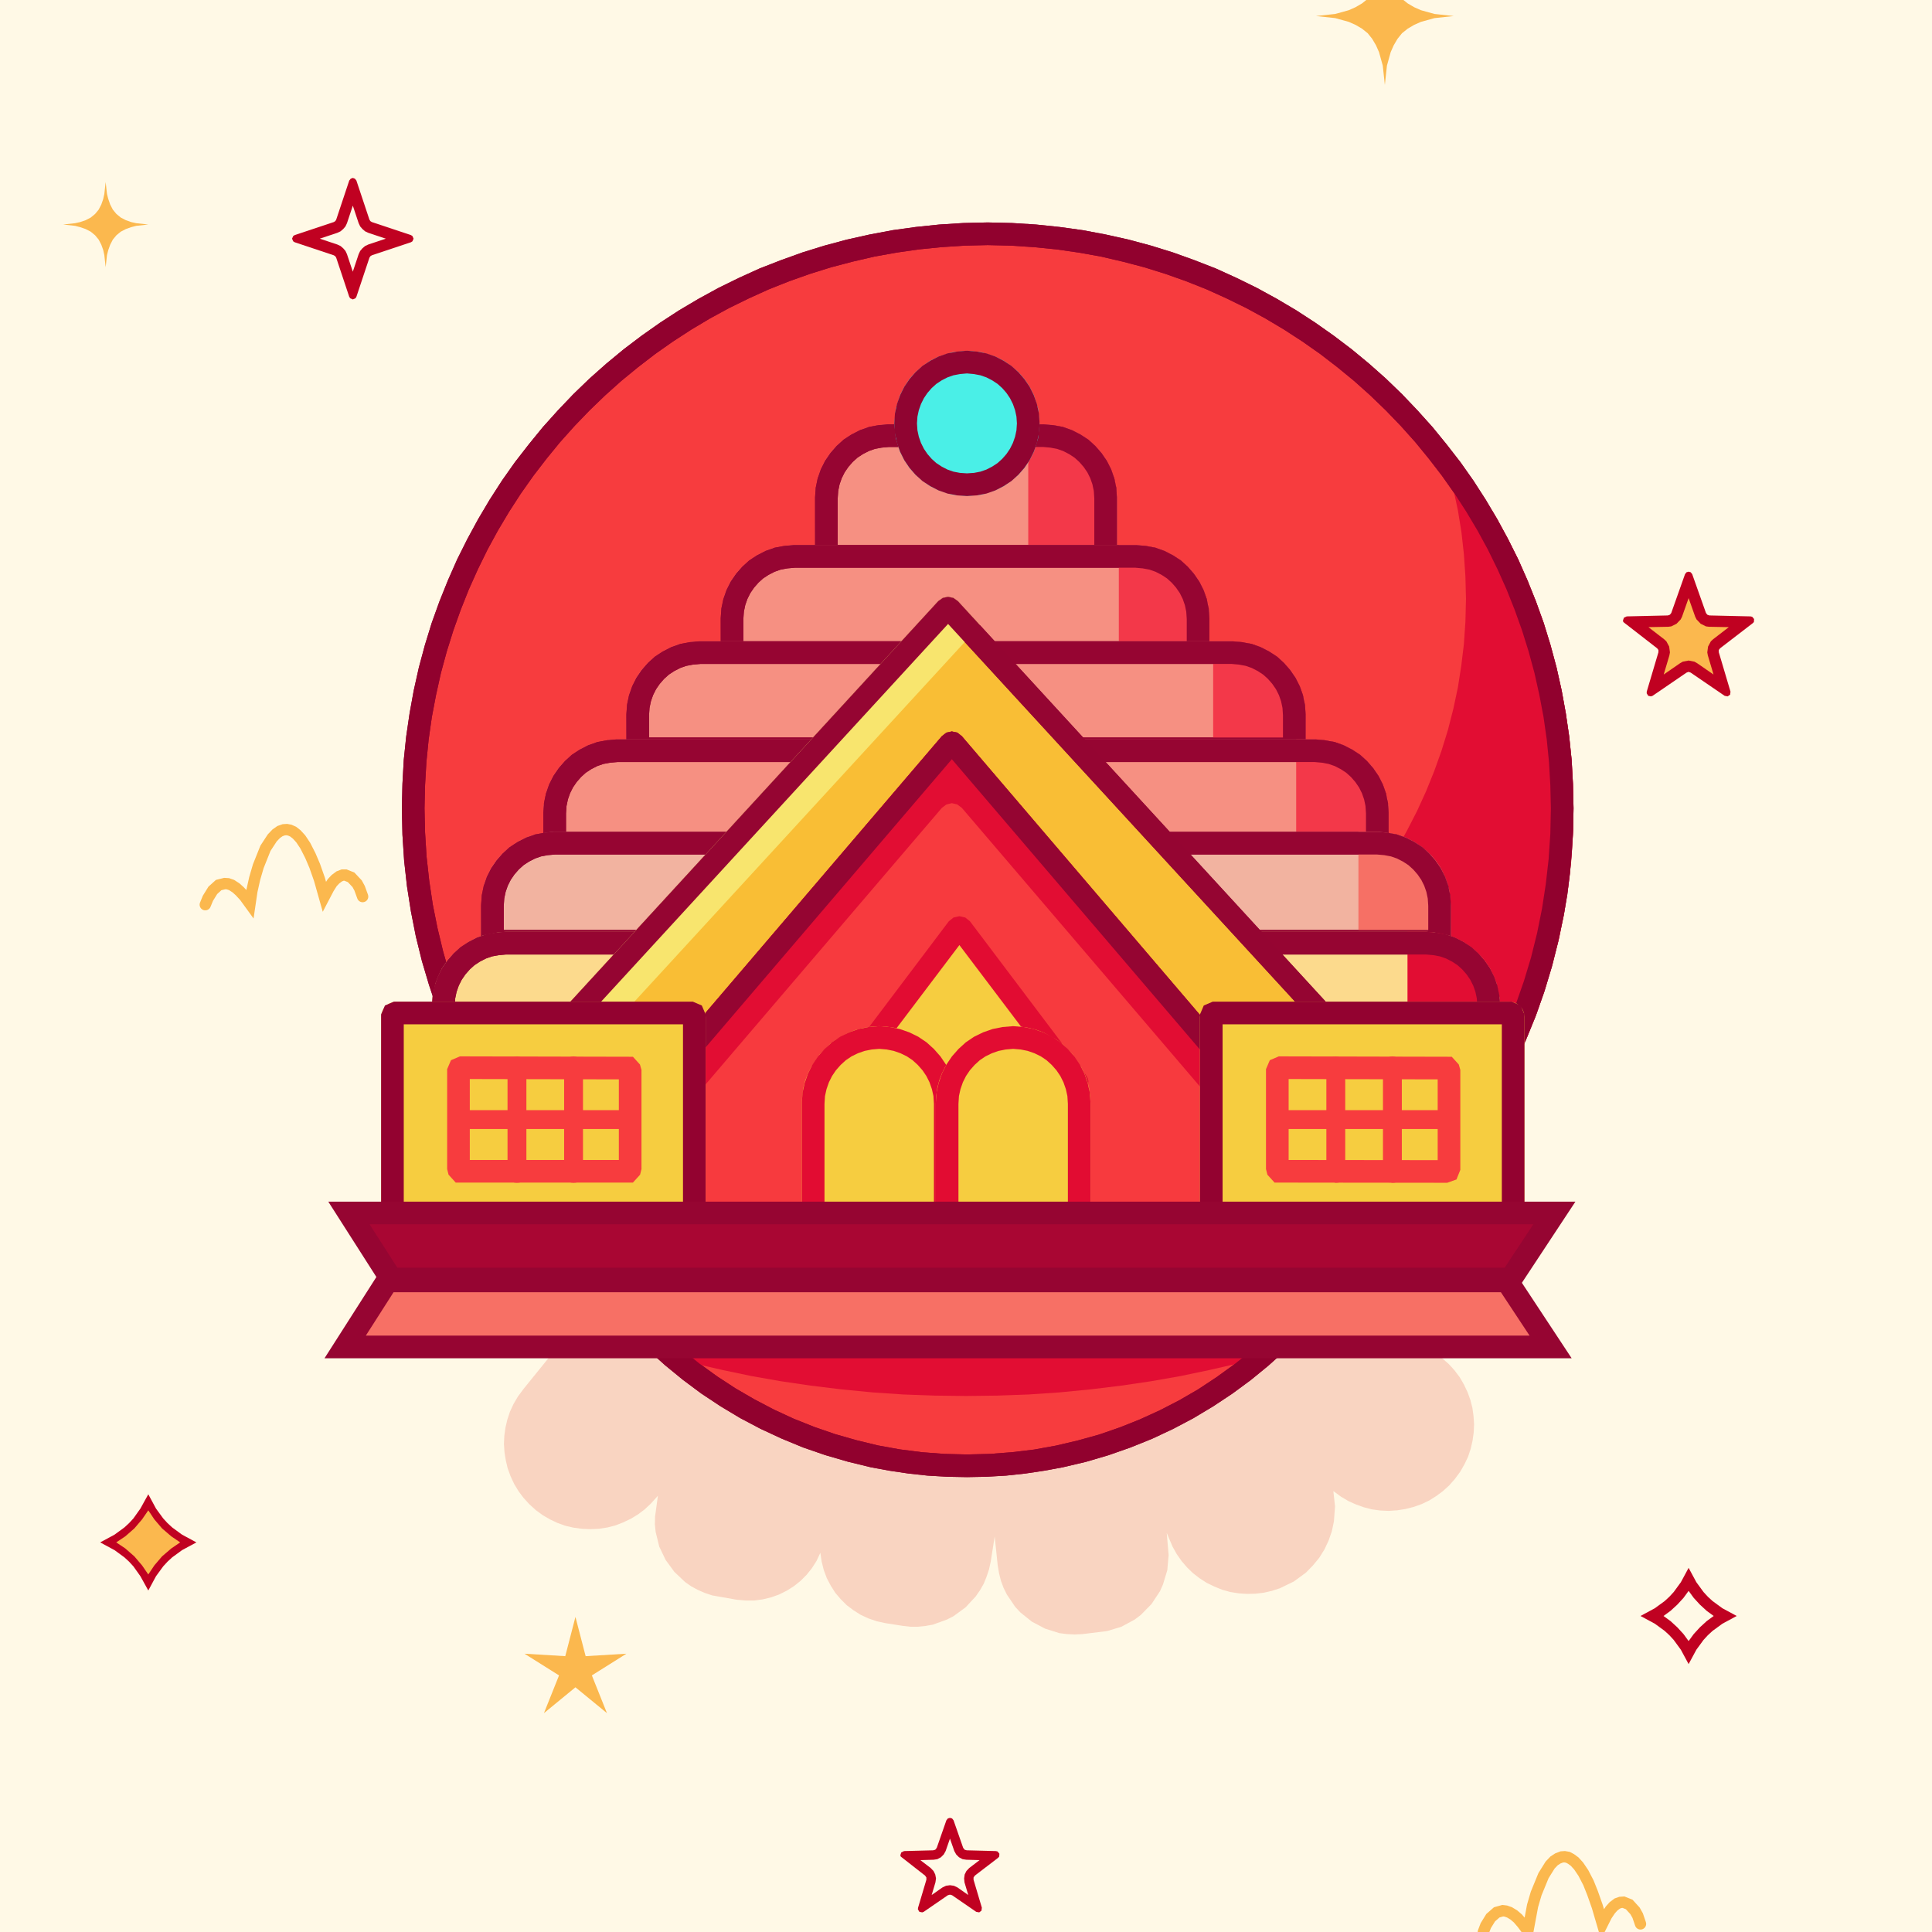 <?xml version="1.0" standalone="no"?><!DOCTYPE svg PUBLIC "-//W3C//DTD SVG 1.1//EN" "http://www.w3.org/Graphics/SVG/1.1/DTD/svg11.dtd"><svg height="1024" node-id="1" sillyvg="true" template-height="1024" template-width="1024" version="1.1" viewBox="0 0 1024 1024" width="1024" xmlns="http://www.w3.org/2000/svg" xmlns:xlink="http://www.w3.org/1999/xlink"><rect x="0" y="0" width="1024" height="1024" fill="#333333" stroke="none"/><defs node-id="142"><clipPath id="clip-宫殿" node-id="5"><path d="M 0.00 0.00 L 1024.00 0.00 L 1024.00 1024.00 L 0.00 1024.00 Z" fill="#000000" fill-rule="nonzero" node-id="145" stroke="none" target-height="1024" target-width="1024" target-x="0" target-y="0"></path></clipPath><clipPath id="clip-path" node-id="3"><path d="M 283.00 624.90 L 274.70 614.30 L 267.00 603.50 L 259.70 592.30 L 252.90 580.90 L 246.60 569.20 L 240.90 557.30 L 235.70 545.10 L 231.00 532.80 L 226.80 520.20 L 223.10 507.50 L 220.10 494.60 L 217.50 481.60 L 215.50 468.40 L 214.10 455.20 L 213.30 441.90 L 213.00 428.40 L 213.30 415.50 L 214.00 402.80 L 215.30 390.30 L 217.10 378.00 L 219.30 365.90 L 222.00 353.80 L 225.20 341.90 L 228.80 330.20 L 232.90 318.80 L 237.40 307.60 L 242.30 296.50 L 247.70 285.70 L 253.40 275.20 L 259.50 264.90 L 266.00 254.80 L 272.90 245.00 L 280.20 235.60 L 287.70 226.40 L 295.70 217.50 L 303.90 208.90 L 312.50 200.60 L 321.40 192.70 L 330.60 185.10 L 340.10 177.90 L 349.90 171.00 L 359.90 164.50 L 370.20 158.40 L 380.80 152.60 L 391.60 147.30 L 402.60 142.30 L 413.90 137.90 L 425.30 133.80 L 436.90 130.20 L 448.80 127.00 L 460.90 124.30 L 473.10 122.00 L 485.40 120.30 L 497.90 119.00 L 510.60 118.20 L 523.50 117.90 L 536.40 118.20 L 549.10 119.00 L 561.60 120.30 L 573.90 122.00 L 586.10 124.30 L 598.20 127.00 L 610.10 130.20 L 621.70 133.80 L 633.10 137.90 L 644.40 142.30 L 655.40 147.30 L 666.20 152.60 L 676.80 158.40 L 687.10 164.50 L 697.10 171.00 L 706.90 177.90 L 716.40 185.10 L 725.60 192.70 L 734.50 200.60 L 743.10 208.90 L 751.30 217.50 L 759.30 226.40 L 766.80 235.60 L 774.10 245.00 L 781.00 254.80 L 787.50 264.90 L 793.60 275.20 L 799.30 285.70 L 804.70 296.50 L 809.60 307.60 L 814.10 318.80 L 818.20 330.20 L 821.80 341.90 L 825.00 353.80 L 827.70 365.90 L 829.90 378.00 L 831.70 390.30 L 833.00 402.80 L 833.70 415.50 L 834.00 428.40 L 833.70 442.50 L 832.80 456.30 L 831.20 470.00 L 829.10 483.60 L 826.40 497.20 L 823.00 510.50 L 819.10 523.60 L 814.70 536.50 L 809.60 549.20 L 804.10 561.60 L 797.90 573.80 L 791.30 585.80 L 784.10 597.40 L 776.40 608.70 L 768.20 619.70 L 759.50 630.40 L 750.30 640.60 L 740.60 650.50 L 730.40 660.00 L 719.80 669.00 L 712.70 679.50 L 705.30 689.50 L 697.40 699.10 L 689.00 708.10 L 680.20 716.80 L 671.00 725.00 L 661.50 732.60 L 651.60 739.80 L 641.30 746.50 L 630.80 752.60 L 619.90 758.20 L 608.80 763.30 L 597.40 767.80 L 585.90 771.80 L 574.10 775.10 L 562.00 777.90 L 549.90 780.10 L 537.60 781.70 L 525.10 782.60 L 512.50 782.90 L 502.00 782.70 L 491.60 782.10 L 481.50 781.00 L 471.40 779.50 L 461.60 777.70 L 449.30 774.70 L 437.30 771.20 L 425.70 767.20 L 414.30 762.50 L 403.10 757.30 L 392.30 751.60 L 381.80 745.30 L 371.70 738.60 L 361.90 731.30 L 352.50 723.60 L 343.50 715.50 L 334.90 706.90 L 326.70 698.00 L 319.00 688.60 L 311.80 678.80 L 305.00 668.70 L 298.70 658.20 L 293.00 647.50 L 287.70 636.30 L 283.00 624.90 Z" fill="#000000" fill-rule="nonzero" id="联合_5" node-id="4" stroke="none" target-height="665" target-width="621" target-x="213" target-y="117.9"></path></clipPath></defs><g clip-path="url(#clip-宫殿)" id="宫殿" node-id="7"><path d="M 0.00 0.00 L 1024.00 0.00 L 1024.00 1024.00 L 0.00 1024.00 Z" fill="#fff9e6" fill-rule="nonzero" node-id="153" stroke="none" target-height="1024" target-width="1024" target-x="0" target-y="0"></path><path d="M 185.10 95.70 L 185.80 94.70 L 187.00 94.30 L 188.20 94.70 L 188.90 95.70 L 195.80 116.40 L 196.30 117.20 L 197.10 117.70 L 217.80 124.60 L 219.10 125.90 L 219.10 127.10 L 217.80 128.40 L 197.10 135.30 L 196.30 135.80 L 195.80 136.60 L 188.90 157.30 L 187.60 158.60 L 186.40 158.60 L 185.10 157.30 L 178.20 136.60 L 177.70 135.80 L 176.90 135.30 L 156.20 128.40 L 154.90 127.10 L 154.90 125.90 L 156.20 124.60 L 176.90 117.70 L 177.70 117.20 L 178.20 116.40 Z" fill="none" group-id="1,3" node-id="157" stroke="none" target-height="64.3" target-width="64.2" target-x="154.9" target-y="94.3"></path><path d="M 187.00 109.00 L 183.90 118.30 L 183.10 120.00 L 181.90 121.40 L 180.50 122.60 L 178.80 123.40 L 169.50 126.50 L 178.80 129.60 L 180.50 130.40 L 181.90 131.60 L 183.10 133.00 L 183.90 134.70 L 187.00 144.00 L 190.10 134.70 L 190.90 133.00 L 192.10 131.60 L 193.50 130.40 L 195.20 129.60 L 204.50 126.50 L 195.20 123.40 L 193.50 122.60 L 192.10 121.40 L 190.90 120.00 L 190.10 118.30 L 187.00 109.00 M 187.00 94.30 L 188.10 94.70 L 188.90 95.70 L 195.80 116.40 L 196.30 117.20 L 197.10 117.70 L 217.80 124.60 L 218.60 125.10 L 219.20 126.50 L 218.60 127.90 L 217.80 128.40 L 197.10 135.30 L 196.30 135.80 L 195.80 136.60 L 188.90 157.30 L 188.40 158.10 L 187.00 158.70 L 185.60 158.10 L 185.10 157.30 L 178.20 136.60 L 177.70 135.80 L 176.90 135.30 L 156.20 128.40 L 155.40 127.90 L 154.80 126.50 L 155.40 125.10 L 156.20 124.60 L 176.90 117.70 L 177.70 117.20 L 178.20 116.40 L 185.10 95.70 L 185.90 94.70 L 187.00 94.30 Z" fill="#c00121" fill-rule="nonzero" group-id="1,3" node-id="159" stroke="none" target-height="64.4" target-width="64.4" target-x="154.8" target-y="94.3"></path><path d="M 78.60 838.50 L 75.00 832.60 L 69.80 826.30 L 63.40 821.10 L 57.60 817.50 L 63.40 813.90 L 69.80 808.70 L 75.00 802.40 L 78.60 796.50 L 82.10 802.40 L 87.40 808.70 L 93.70 813.90 L 99.60 817.50 L 93.70 821.10 L 87.40 826.30 L 82.10 832.60 L 78.60 838.50 Z" fill="#fbb84e" fill-rule="nonzero" group-id="1,4" node-id="163" stroke="none" target-height="42" target-width="42" target-x="57.6" target-y="796.5"></path><path d="M 78.60 800.50 L 75.30 805.30 L 71.20 810.10 L 66.40 814.30 L 61.60 817.50 L 66.40 820.70 L 71.20 824.90 L 75.30 829.70 L 78.60 834.50 L 81.80 829.70 L 85.90 824.90 L 90.80 820.70 L 95.50 817.50 L 90.80 814.30 L 85.90 810.10 L 81.80 805.30 L 78.60 800.50 M 78.60 792.00 L 82.70 799.60 L 86.50 804.80 L 88.80 807.30 L 91.30 809.60 L 96.50 813.40 L 104.10 817.50 L 96.50 821.60 L 91.30 825.40 L 88.80 827.70 L 86.50 830.20 L 82.70 835.40 L 78.60 843.00 L 74.40 835.40 L 70.70 830.20 L 68.40 827.70 L 65.90 825.40 L 60.70 821.60 L 53.10 817.50 L 60.70 813.40 L 65.90 809.60 L 68.40 807.30 L 70.70 804.80 L 74.40 799.60 L 78.60 792.00 Z" fill="#c00121" fill-rule="nonzero" group-id="1,4" node-id="165" stroke="none" target-height="51" target-width="51" target-x="53.1" target-y="792"></path><path d="M 895.00 831.00 L 899.10 838.60 L 902.90 843.80 L 905.20 846.30 L 907.70 848.60 L 912.90 852.40 L 920.50 856.50 L 912.90 860.60 L 907.70 864.40 L 905.20 866.70 L 902.90 869.20 L 899.10 874.40 L 895.00 882.00 L 890.90 874.40 L 887.10 869.20 L 884.80 866.70 L 882.30 864.40 L 877.10 860.60 L 869.50 856.50 L 877.10 852.40 L 882.30 848.60 L 884.80 846.30 L 887.10 843.80 L 890.90 838.60 L 895.00 831.00 Z" fill="none" group-id="1,5" node-id="169" stroke="none" target-height="51" target-width="51" target-x="869.5" target-y="831"></path><path d="M 895.00 843.20 L 892.30 846.90 L 889.00 850.50 L 885.40 853.80 L 881.70 856.50 L 885.40 859.20 L 889.00 862.50 L 892.30 866.10 L 895.00 869.80 L 897.70 866.10 L 901.00 862.50 L 904.60 859.20 L 908.30 856.50 L 904.60 853.80 L 901.00 850.50 L 897.70 846.90 L 895.00 843.20 M 895.00 831.00 L 899.10 838.60 L 902.90 843.80 L 905.20 846.30 L 907.70 848.60 L 912.90 852.40 L 920.50 856.50 L 912.90 860.60 L 907.70 864.40 L 905.20 866.70 L 902.90 869.20 L 899.10 874.40 L 895.00 882.00 L 890.90 874.40 L 887.10 869.20 L 884.80 866.70 L 882.30 864.40 L 877.10 860.60 L 869.50 856.50 L 877.10 852.40 L 882.30 848.60 L 884.80 846.30 L 887.10 843.80 L 890.90 838.60 L 895.00 831.00 Z" fill="#c00121" fill-rule="nonzero" group-id="1,5" node-id="171" stroke="none" target-height="51" target-width="51" target-x="869.5" target-y="831"></path><path d="M 913.50 364.70 L 897.80 354.00 L 896.50 353.30 L 895.00 353.10 L 893.50 353.30 L 892.20 354.00 L 876.50 364.70 L 881.90 346.60 L 882.10 345.10 L 881.90 343.60 L 881.20 342.30 L 880.20 341.20 L 865.10 329.70 L 884.10 329.20 L 885.60 328.90 L 886.90 328.20 L 887.90 327.20 L 888.70 325.90 L 895.00 308.00 L 901.30 325.90 L 902.10 327.20 L 903.10 328.20 L 904.40 328.90 L 905.90 329.20 L 924.90 329.70 L 909.80 341.20 L 908.80 342.30 L 908.10 343.60 L 907.90 345.10 L 908.10 346.60 L 913.50 364.70 Z" fill="#fbb84e" fill-rule="nonzero" group-id="1,6" node-id="175" stroke="none" target-height="56.7" target-width="59.8" target-x="865.1" target-y="308"></path><path d="M 895.00 317.00 L 891.50 326.90 L 890.80 328.30 L 888.60 330.60 L 885.80 332.00 L 884.20 332.20 L 873.70 332.40 L 882.00 338.80 L 883.20 339.90 L 884.70 342.70 L 885.10 345.80 L 884.80 347.40 L 881.80 357.50 L 890.50 351.50 L 891.90 350.70 L 895.00 350.10 L 898.10 350.70 L 899.50 351.50 L 908.20 357.50 L 905.20 347.40 L 904.90 345.80 L 905.30 342.70 L 906.80 339.90 L 908.00 338.80 L 916.30 332.40 L 905.80 332.20 L 904.20 332.00 L 901.40 330.60 L 899.20 328.30 L 898.50 326.90 L 895.00 317.00 M 895.00 303.00 L 896.10 303.30 L 896.90 304.30 L 904.20 324.90 L 904.90 325.80 L 906.00 326.20 L 927.80 326.70 L 928.70 326.90 L 929.70 328.10 L 929.60 329.70 L 929.00 330.30 L 911.70 343.60 L 911.00 344.50 L 911.00 345.70 L 917.20 366.60 L 917.00 368.20 L 915.70 369.10 L 914.10 368.80 L 896.10 356.50 L 895.00 356.10 L 893.90 356.50 L 875.90 368.80 L 875.00 369.10 L 873.60 368.80 L 872.80 367.50 L 872.80 366.60 L 879.00 345.70 L 879.00 344.50 L 878.30 343.60 L 860.40 329.70 L 860.20 328.90 L 860.70 327.40 L 862.20 326.70 L 884.00 326.20 L 885.10 325.80 L 885.80 324.90 L 893.10 304.30 L 893.90 303.30 L 895.00 303.00 Z" fill="#c00121" fill-rule="nonzero" group-id="1,6" node-id="177" stroke="none" target-height="66.1" target-width="69.5" target-x="860.2" target-y="303"></path><path d="M 501.60 964.80 L 502.90 963.60 L 504.10 963.60 L 505.10 964.30 L 510.50 979.40 L 511.30 980.40 L 512.40 980.70 L 527.80 981.10 L 529.00 981.50 L 529.70 982.50 L 529.70 983.70 L 529.00 984.70 L 516.70 994.10 L 516.00 995.10 L 516.00 996.30 L 520.40 1011.10 L 520.40 1012.30 L 519.70 1013.30 L 519.10 1013.60 L 517.40 1013.30 L 504.60 1004.50 L 503.50 1004.20 L 502.40 1004.50 L 489.60 1013.30 L 487.90 1013.60 L 486.90 1012.80 L 486.60 1011.10 L 491.00 996.30 L 491.00 995.10 L 490.30 994.10 L 478.00 984.70 L 477.30 983.70 L 477.30 982.50 L 478.00 981.50 L 479.20 981.10 L 494.60 980.70 L 495.80 980.40 L 496.50 979.40 Z" fill="none" group-id="1,7" node-id="181" stroke="none" target-height="50" target-width="52.4" target-x="477.3" target-y="963.6"></path><path d="M 503.50 974.50 L 501.20 981.10 L 500.20 982.90 L 498.70 984.40 L 496.80 985.40 L 494.80 985.70 L 487.80 985.90 L 493.30 990.10 L 494.80 991.70 L 495.70 993.50 L 496.10 995.60 L 495.80 997.70 L 493.80 1004.40 L 499.50 1000.40 L 501.40 999.50 L 503.50 999.20 L 505.60 999.50 L 507.50 1000.40 L 513.20 1004.40 L 511.20 997.70 L 511.00 995.60 L 511.30 993.50 L 512.20 991.70 L 513.70 990.10 L 519.20 985.90 L 512.20 985.70 L 510.20 985.40 L 508.30 984.40 L 506.80 982.90 L 505.80 981.10 L 503.50 974.50 M 503.50 963.50 L 504.60 963.80 L 505.40 964.80 L 510.50 979.40 L 511.30 980.40 L 512.40 980.70 L 527.80 981.10 L 528.70 981.30 L 529.70 982.50 L 529.60 984.00 L 529.00 984.70 L 516.70 994.10 L 516.00 995.10 L 516.00 996.30 L 520.40 1011.10 L 520.20 1012.70 L 519.00 1013.60 L 517.40 1013.30 L 504.60 1004.50 L 503.50 1004.20 L 502.40 1004.50 L 489.60 1013.30 L 488.80 1013.60 L 487.30 1013.30 L 486.50 1012.00 L 486.60 1011.10 L 491.00 996.30 L 491.00 995.10 L 490.30 994.10 L 477.40 984.00 L 477.20 983.30 L 477.70 981.80 L 479.20 981.10 L 494.60 980.70 L 495.70 980.40 L 496.50 979.40 L 501.60 964.80 L 502.40 963.80 L 503.50 963.50 Z" fill="#c00121" fill-rule="nonzero" group-id="1,7" node-id="183" stroke="none" target-height="50.1" target-width="52.5" target-x="477.2" target-y="963.5"></path><path d="M 305.00 857.00 L 310.40 877.80 L 332.00 876.50 L 313.70 888.00 L 321.70 908.00 L 305.00 894.30 L 288.30 908.00 L 296.30 888.00 L 278.00 876.50 L 299.60 877.80 Z" fill="#fbb84e" fill-rule="nonzero" group-id="1,8" id="多边形_3" node-id="25" stroke="none" target-height="51" target-width="54" target-x="278" target-y="857"></path><path d="M 56.00 96.50 L 56.70 102.80 L 57.40 105.50 L 58.40 108.40 L 59.80 111.10 L 61.70 113.40 L 64.00 115.30 L 66.70 116.70 L 69.50 117.70 L 72.20 118.30 L 78.60 119.00 L 72.20 119.70 L 69.50 120.40 L 66.70 121.40 L 64.00 122.80 L 61.70 124.70 L 59.80 127.00 L 58.40 129.70 L 57.40 132.50 L 56.70 135.20 L 56.00 141.60 L 55.30 135.20 L 54.70 132.50 L 53.70 129.70 L 52.30 127.00 L 50.40 124.70 L 48.10 122.80 L 45.40 121.40 L 42.50 120.40 L 39.80 119.70 L 33.50 119.00 L 39.80 118.30 L 42.50 117.70 L 45.40 116.70 L 48.10 115.30 L 50.40 113.40 L 52.30 111.10 L 53.70 108.40 L 54.70 105.50 L 55.30 102.80 L 56.00 96.50 Z" fill="#fbb84e" fill-rule="nonzero" group-id="1,9" id="路径_1" node-id="26" stroke="none" target-height="45.1" target-width="45.1" target-x="33.5" target-y="96.5"></path><path d="M 734.00 -28.00 L 735.10 -17.80 L 737.10 -10.60 L 738.70 -7.00 L 740.70 -3.60 L 743.10 -0.60 L 746.10 1.80 L 749.50 3.80 L 753.10 5.40 L 760.30 7.40 L 770.50 8.50 L 760.30 9.60 L 753.10 11.60 L 749.50 13.20 L 746.10 15.20 L 743.10 17.60 L 740.70 20.60 L 738.70 24.00 L 737.10 27.60 L 735.10 34.80 L 734.00 45.00 L 732.90 34.80 L 730.90 27.60 L 729.30 24.00 L 727.30 20.60 L 724.90 17.60 L 721.90 15.20 L 718.50 13.20 L 714.90 11.60 L 707.70 9.60 L 697.50 8.50 L 707.70 7.40 L 714.90 5.40 L 718.50 3.80 L 721.90 1.80 L 724.90 -0.60 L 727.30 -3.60 L 729.30 -7.00 L 730.90 -10.60 L 732.90 -17.80 L 734.00 -28.00 Z" fill="#fbb84e" fill-rule="nonzero" group-id="1,10" id="路径_2" node-id="27" stroke="none" target-height="73" target-width="73" target-x="697.5" target-y="-28"></path><path d="M 786.20 1024.00 L 787.50 1020.60 L 790.10 1016.40 L 793.30 1013.60 L 796.50 1012.70 L 798.10 1012.90 L 800.10 1013.60 L 802.40 1015.00 L 804.50 1016.80 L 806.90 1019.60 L 809.80 1023.50 L 812.30 1010.10 L 814.20 1003.60 L 818.10 994.10 L 821.60 988.50 L 823.70 986.30 L 825.70 985.00 L 827.80 984.20 L 829.30 984.10 L 831.00 984.40 L 832.70 985.30 L 834.60 986.70 L 836.70 989.00 L 839.20 992.70 L 841.90 997.90 L 844.10 1003.40 L 846.60 1010.50 L 849.30 1019.70 L 851.50 1015.30 L 853.50 1012.30 L 855.20 1010.40 L 857.20 1008.90 L 858.90 1008.30 L 860.50 1008.20 L 863.50 1009.40 L 866.60 1012.80 L 868.00 1015.30 L 869.50 1019.70" fill="none" group-id="1,11" id="路径_5" node-id="28" stroke="#fbb84e" stroke-linecap="round" stroke-width="6" target-height="39.9" target-width="83.3" target-x="786.2" target-y="984.1"></path><path d="M 108.80 479.50 L 110.20 476.10 L 112.80 471.90 L 115.90 469.10 L 119.10 468.30 L 120.80 468.40 L 122.80 469.10 L 125.10 470.60 L 127.10 472.40 L 129.60 475.10 L 132.50 479.10 L 133.50 472.30 L 135.00 465.60 L 136.90 459.10 L 140.70 449.60 L 144.30 444.10 L 146.40 441.90 L 148.40 440.50 L 150.40 439.80 L 152.00 439.70 L 153.60 440.00 L 155.40 440.80 L 157.30 442.30 L 159.40 444.60 L 161.80 448.20 L 164.50 453.50 L 166.80 458.90 L 169.30 466.00 L 171.90 475.20 L 174.20 470.80 L 176.10 467.80 L 177.80 466.00 L 179.80 464.50 L 181.60 463.80 L 183.10 463.80 L 186.10 465.00 L 189.30 468.40 L 190.60 470.80 L 192.20 475.20" fill="none" group-id="1,12" id="路径_6" node-id="29" stroke="#fbb84e" stroke-linecap="round" stroke-width="6" target-height="39.8" target-width="83.4" target-x="108.8" target-y="439.7"></path><path d="M 469.30 860.30 L 464.70 859.30 L 460.30 857.80 L 456.20 855.90 L 452.40 853.50 L 448.80 850.80 L 445.60 847.60 L 442.70 844.20 L 440.30 840.40 L 438.20 836.40 L 436.60 832.10 L 435.50 827.70 L 434.80 823.00 L 432.80 827.30 L 430.30 831.20 L 427.50 834.70 L 424.30 837.90 L 420.80 840.70 L 417.00 843.10 L 413.00 845.10 L 408.80 846.60 L 404.30 847.70 L 399.80 848.30 L 395.20 848.30 L 390.50 847.90 L 377.50 845.60 L 373.60 844.30 L 369.90 842.70 L 366.40 840.80 L 363.10 838.50 L 357.40 833.10 L 352.80 826.80 L 349.40 819.70 L 347.50 811.90 L 347.10 807.90 L 347.20 803.80 L 348.70 792.80 L 344.90 797.00 L 341.70 800.00 L 338.10 802.70 L 334.30 805.00 L 330.30 806.90 L 326.20 808.50 L 321.90 809.60 L 317.40 810.30 L 312.80 810.50 L 308.40 810.30 L 304.00 809.70 L 299.70 808.70 L 295.50 807.20 L 291.50 805.30 L 287.70 803.10 L 284.00 800.40 L 280.50 797.20 L 277.40 793.80 L 274.80 790.30 L 272.50 786.50 L 270.60 782.40 L 269.10 778.30 L 268.10 774.10 L 267.40 769.80 L 267.10 765.40 L 267.30 761.00 L 267.90 756.70 L 268.90 752.40 L 270.30 748.20 L 272.20 744.10 L 274.50 740.20 L 277.30 736.40 L 322.70 680.30 L 380.40 727.10 L 536.20 751.70 L 603.10 744.70 L 673.40 717.70 L 708.40 674.40 L 764.40 719.90 L 767.90 723.00 L 771.00 726.40 L 773.70 730.00 L 775.90 733.80 L 777.80 737.80 L 779.30 741.90 L 780.40 746.20 L 781.00 750.50 L 781.30 754.90 L 781.10 759.20 L 780.50 763.50 L 779.50 767.90 L 778.10 772.10 L 776.20 776.10 L 773.90 780.10 L 771.10 783.90 L 768.10 787.30 L 764.80 790.30 L 761.30 792.90 L 757.50 795.30 L 753.50 797.20 L 749.30 798.70 L 745.00 799.80 L 740.50 800.50 L 736.00 800.80 L 731.60 800.60 L 727.20 800.00 L 722.90 798.90 L 718.70 797.40 L 714.70 795.60 L 710.80 793.30 L 706.70 790.30 L 707.60 798.40 L 707.00 806.40 L 705.90 811.60 L 704.20 816.50 L 702.00 821.20 L 699.20 825.70 L 695.90 829.70 L 692.20 833.50 L 685.80 838.20 L 678.40 841.80 L 674.10 843.20 L 669.70 844.20 L 665.30 844.70 L 660.90 844.80 L 656.50 844.50 L 652.10 843.80 L 647.80 842.60 L 643.60 840.90 L 639.50 838.90 L 635.80 836.50 L 632.30 833.80 L 629.10 830.70 L 626.20 827.30 L 623.70 823.70 L 621.50 819.80 L 618.40 812.50 L 619.40 824.20 L 618.70 832.20 L 616.40 839.80 L 614.80 843.40 L 610.30 850.20 L 604.60 856.00 L 601.40 858.40 L 594.40 862.20 L 586.80 864.50 L 573.80 866.10 L 569.60 866.30 L 565.50 866.10 L 561.50 865.60 L 553.90 863.20 L 546.90 859.50 L 540.80 854.60 L 538.10 851.70 L 533.70 845.20 L 531.90 841.60 L 530.50 837.80 L 529.50 833.80 L 528.80 829.60 L 527.20 814.40 L 525.10 827.70 L 524.20 831.80 L 522.90 835.70 L 521.40 839.40 L 519.40 842.90 L 517.10 846.20 L 511.80 851.90 L 505.40 856.60 L 501.90 858.40 L 494.40 861.10 L 490.50 861.80 L 486.50 862.20 L 482.40 862.20 L 478.20 861.70 Z" fill="#f9d4c1" fill-rule="nonzero" group-id="2,13" id="联合_7" node-id="31" stroke="none" target-height="191.9" target-width="514.2" target-x="267.1" target-y="674.4"></path><path d="M 512.50 776.90 L 500.10 776.60 L 488.00 775.70 L 475.90 774.10 L 464.10 771.90 L 452.30 769.20 L 440.80 765.80 L 429.50 761.90 L 418.40 757.50 L 407.50 752.50 L 397.00 747.00 L 386.70 741.00 L 376.70 734.40 L 367.10 727.40 L 357.80 720.00 L 348.90 712.10 L 340.40 703.70 L 332.20 694.90 L 324.60 685.80 L 317.40 676.20 L 310.60 666.20 L 304.30 655.90 L 298.60 645.20 L 293.30 634.20 L 288.30 621.80 L 279.60 610.70 L 272.00 600.10 L 264.90 589.20 L 258.30 578.00 L 252.10 566.50 L 246.50 554.80 L 241.40 542.90 L 236.70 530.70 L 232.60 518.40 L 229.10 505.90 L 226.00 493.30 L 223.50 480.50 L 221.50 467.60 L 220.10 454.70 L 219.30 441.60 L 219.00 428.40 L 219.30 415.80 L 220.00 403.40 L 221.30 391.10 L 223.00 379.10 L 225.20 367.20 L 227.90 355.30 L 231.00 343.70 L 234.60 332.20 L 238.60 321.00 L 243.00 310.00 L 247.80 299.20 L 253.10 288.60 L 258.70 278.30 L 264.70 268.20 L 271.10 258.30 L 277.80 248.70 L 285.00 239.40 L 292.40 230.40 L 300.20 221.70 L 308.30 213.20 L 316.70 205.10 L 325.40 197.30 L 334.50 189.90 L 343.80 182.80 L 353.40 176.00 L 363.20 169.60 L 373.30 163.60 L 383.60 158.00 L 394.20 152.80 L 405.10 147.90 L 416.10 143.50 L 427.30 139.50 L 438.70 136.00 L 450.30 132.80 L 462.20 130.10 L 474.10 127.90 L 486.20 126.20 L 498.40 125.00 L 510.90 124.20 L 523.50 123.90 L 536.10 124.20 L 548.60 125.00 L 560.80 126.20 L 572.90 127.90 L 584.80 130.10 L 596.70 132.80 L 608.30 136.00 L 619.70 139.50 L 630.90 143.50 L 641.90 147.90 L 652.80 152.80 L 663.40 158.00 L 673.70 163.60 L 683.80 169.60 L 693.60 176.00 L 703.20 182.80 L 712.50 189.90 L 721.60 197.30 L 730.30 205.10 L 738.70 213.20 L 746.80 221.70 L 754.60 230.40 L 762.00 239.40 L 769.20 248.70 L 775.90 258.30 L 782.30 268.20 L 788.30 278.30 L 793.90 288.60 L 799.20 299.20 L 804.00 310.00 L 808.40 321.00 L 812.40 332.20 L 816.00 343.70 L 819.10 355.30 L 821.80 367.20 L 824.00 379.10 L 825.70 391.10 L 827.00 403.40 L 827.70 415.80 L 828.00 428.40 L 827.70 442.30 L 826.80 455.90 L 825.30 469.40 L 823.20 482.70 L 820.50 495.90 L 817.20 509.00 L 813.40 521.80 L 809.10 534.40 L 804.20 546.80 L 798.70 559.00 L 792.70 571.00 L 786.20 582.70 L 779.20 594.00 L 771.60 605.10 L 763.50 615.90 L 755.00 626.30 L 746.00 636.40 L 736.50 646.10 L 726.50 655.40 L 715.20 665.00 L 707.80 676.10 L 700.50 685.90 L 692.70 695.20 L 684.60 704.10 L 676.00 712.60 L 667.10 720.50 L 657.80 728.00 L 648.10 735.00 L 638.20 741.50 L 627.90 747.50 L 617.40 752.90 L 606.50 757.90 L 595.40 762.30 L 584.20 766.10 L 572.70 769.40 L 560.90 772.10 L 549.10 774.20 L 537.10 775.70 L 524.90 776.60 L 512.50 776.90 Z" fill="#f73c3e" fill-rule="nonzero" group-id="2,14,35" node-id="214" stroke="none" target-height="653" target-width="609" target-x="219" target-y="123.9"></path><path d="M 512.50 770.90 L 524.60 770.60 L 536.40 769.70 L 548.10 768.30 L 559.70 766.20 L 571.20 763.50 L 582.40 760.40 L 593.40 756.60 L 604.20 752.30 L 614.70 747.50 L 625.00 742.20 L 635.00 736.40 L 644.70 730.00 L 654.10 723.20 L 663.20 715.90 L 671.90 708.20 L 680.30 699.90 L 688.20 691.30 L 695.80 682.20 L 702.90 672.60 L 710.70 661.00 L 722.50 650.90 L 732.30 641.80 L 741.60 632.30 L 750.40 622.40 L 758.80 612.20 L 766.70 601.60 L 774.10 590.80 L 781.00 579.60 L 787.40 568.20 L 793.30 556.50 L 798.60 544.50 L 803.40 532.30 L 807.70 520.00 L 811.50 507.40 L 814.70 494.50 L 817.30 481.60 L 819.30 468.60 L 820.80 455.40 L 821.70 442.00 L 822.00 428.40 L 821.70 416.10 L 821.00 403.90 L 819.80 391.90 L 818.10 380.00 L 815.90 368.40 L 813.30 356.70 L 810.20 345.30 L 806.70 334.10 L 802.80 323.20 L 798.50 312.40 L 793.70 301.70 L 788.60 291.30 L 783.10 281.20 L 777.20 271.30 L 771.00 261.70 L 764.30 252.20 L 757.30 243.10 L 750.10 234.30 L 742.40 225.70 L 734.50 217.50 L 726.20 209.50 L 717.70 201.90 L 708.80 194.60 L 699.70 187.60 L 690.30 181.00 L 680.60 174.70 L 670.70 168.80 L 660.60 163.30 L 650.20 158.20 L 639.60 153.40 L 628.80 149.10 L 617.80 145.20 L 606.60 141.70 L 595.20 138.70 L 583.60 136.00 L 571.90 133.90 L 560.10 132.20 L 548.10 131.00 L 535.90 130.20 L 523.50 129.90 L 511.10 130.20 L 498.90 131.00 L 486.90 132.20 L 475.10 133.90 L 463.40 136.00 L 451.80 138.70 L 440.40 141.70 L 429.20 145.20 L 418.20 149.10 L 407.40 153.40 L 396.80 158.20 L 386.40 163.30 L 376.30 168.80 L 366.40 174.70 L 356.70 181.00 L 347.30 187.60 L 338.20 194.60 L 329.30 201.90 L 320.80 209.50 L 312.50 217.50 L 304.60 225.70 L 296.90 234.30 L 289.70 243.10 L 282.70 252.20 L 276.00 261.70 L 269.80 271.30 L 263.90 281.20 L 258.40 291.30 L 253.30 301.70 L 248.50 312.40 L 244.20 323.20 L 240.30 334.10 L 236.80 345.30 L 233.70 356.70 L 231.10 368.40 L 228.90 380.00 L 227.20 391.90 L 226.00 403.90 L 225.30 416.10 L 225.00 428.40 L 225.30 441.30 L 226.10 454.10 L 227.50 466.80 L 229.40 479.50 L 231.90 492.00 L 234.90 504.40 L 238.40 516.60 L 242.40 528.70 L 246.90 540.60 L 251.90 552.30 L 257.50 563.80 L 263.50 575.10 L 270.00 586.00 L 276.90 596.70 L 284.40 607.20 L 293.60 618.80 L 298.80 631.80 L 303.90 642.50 L 309.50 652.90 L 315.60 663.00 L 322.20 672.70 L 329.30 682.10 L 336.80 691.00 L 344.70 699.60 L 353.00 707.70 L 361.70 715.40 L 370.70 722.70 L 380.10 729.50 L 389.90 735.90 L 399.90 741.70 L 410.20 747.10 L 420.80 752.00 L 431.60 756.30 L 442.60 760.10 L 453.80 763.30 L 465.30 766.10 L 476.90 768.20 L 488.60 769.70 L 500.50 770.60 L 512.50 770.90 M 512.50 782.90 L 502.00 782.70 L 491.60 782.10 L 481.50 781.00 L 471.40 779.50 L 461.60 777.70 L 449.30 774.70 L 437.30 771.20 L 425.70 767.20 L 414.30 762.50 L 403.10 757.30 L 392.30 751.60 L 381.80 745.30 L 371.70 738.60 L 361.90 731.30 L 352.50 723.60 L 343.50 715.50 L 334.90 706.90 L 326.70 698.00 L 319.00 688.60 L 311.80 678.80 L 305.00 668.70 L 298.70 658.20 L 293.00 647.50 L 287.70 636.30 L 283.00 624.90 L 275.00 614.70 L 267.50 604.20 L 260.30 593.30 L 253.60 582.10 L 247.40 570.60 L 241.70 558.90 L 236.40 546.90 L 231.60 534.60 L 227.40 522.10 L 223.60 509.30 L 220.40 496.30 L 217.80 483.10 L 215.70 469.70 L 214.20 456.20 L 213.30 442.40 L 213.00 428.40 L 213.30 415.50 L 214.00 402.80 L 215.30 390.30 L 217.10 378.00 L 219.30 365.90 L 222.00 353.80 L 225.20 341.90 L 228.80 330.20 L 232.90 318.80 L 237.40 307.60 L 242.30 296.50 L 247.70 285.70 L 253.40 275.20 L 259.50 264.90 L 266.00 254.80 L 272.90 245.00 L 280.20 235.60 L 287.70 226.40 L 295.70 217.50 L 303.90 208.90 L 312.50 200.60 L 321.40 192.70 L 330.60 185.10 L 340.10 177.90 L 349.90 171.00 L 359.90 164.50 L 370.20 158.40 L 380.80 152.60 L 391.60 147.30 L 402.60 142.30 L 413.90 137.90 L 425.30 133.80 L 436.90 130.20 L 448.80 127.00 L 460.90 124.30 L 473.10 122.00 L 485.40 120.30 L 497.90 119.00 L 510.60 118.20 L 523.50 117.90 L 536.40 118.20 L 549.10 119.00 L 561.60 120.30 L 573.90 122.00 L 586.10 124.30 L 598.20 127.00 L 610.10 130.20 L 621.70 133.80 L 633.10 137.90 L 644.40 142.30 L 655.40 147.30 L 666.20 152.60 L 676.80 158.40 L 687.10 164.50 L 697.10 171.00 L 706.90 177.90 L 716.40 185.10 L 725.60 192.70 L 734.50 200.60 L 743.10 208.90 L 751.30 217.50 L 759.30 226.40 L 766.80 235.60 L 774.10 245.00 L 781.00 254.80 L 787.50 264.90 L 793.60 275.20 L 799.30 285.70 L 804.70 296.50 L 809.60 307.60 L 814.10 318.80 L 818.20 330.20 L 821.80 341.90 L 825.00 353.80 L 827.70 365.90 L 829.90 378.00 L 831.70 390.30 L 833.00 402.80 L 833.70 415.50 L 834.00 428.40 L 833.80 440.10 L 833.10 451.60 L 832.10 463.00 L 830.70 474.20 L 828.80 485.30 L 825.90 499.00 L 822.50 512.50 L 818.50 525.70 L 813.90 538.70 L 808.70 551.40 L 803.00 563.80 L 796.80 575.90 L 790.10 587.70 L 782.90 599.20 L 775.20 610.30 L 767.00 621.10 L 758.40 631.50 L 749.40 641.50 L 739.90 651.10 L 730.10 660.30 L 719.80 669.00 L 713.00 679.20 L 705.70 688.90 L 698.00 698.20 L 689.90 707.20 L 681.30 715.70 L 672.30 723.80 L 662.90 731.50 L 653.10 738.70 L 643.00 745.40 L 632.50 751.70 L 621.70 757.40 L 610.60 762.60 L 599.20 767.20 L 587.50 771.30 L 575.60 774.80 L 563.30 777.70 L 553.50 779.50 L 543.50 781.00 L 533.30 782.10 L 523.00 782.70 L 512.50 782.90 Z" fill="#91012e" fill-rule="nonzero" group-id="2,14,35" node-id="216" stroke="none" target-height="665" target-width="621" target-x="213" target-y="117.9"></path><g clip-path="url(#clip-path)" group-id="2,14,36" node-id="220"><path d="M 512.00 739.90 L 495.40 739.70 L 478.90 739.10 L 462.50 738.00 L 446.00 736.40 L 429.60 734.40 L 414.00 732.10 L 398.60 729.40 L 383.30 726.20 L 368.00 722.70 L 352.80 718.60 L 338.60 714.50 L 324.60 709.90 L 310.70 704.90 L 296.90 699.50 L 283.30 693.70 L 270.80 687.80 L 258.50 681.60 L 246.40 675.00 L 234.50 668.00 L 222.80 660.60 L 212.20 653.30 L 201.90 645.70 L 191.90 637.60 L 182.20 629.20 L 172.90 620.50 L 164.50 611.90 L 156.50 603.10 L 149.00 593.90 L 141.90 584.30 L 135.10 574.40 L 130.20 566.40 L 125.70 558.20 L 121.50 549.80 L 117.70 541.20 L 114.30 532.50 L 111.30 523.60 L 108.80 514.70 L 106.70 505.70 L 105.10 496.70 L 103.90 487.50 L 103.20 478.20 L 103.00 468.90 L 103.20 460.10 L 103.90 451.20 L 104.90 442.40 L 106.40 433.70 L 108.40 425.00 L 110.70 416.40 L 113.40 407.80 L 116.60 399.30 L 120.30 390.80 L 124.30 382.30 L 127.80 394.50 L 131.90 406.30 L 136.50 418.00 L 141.60 429.50 L 147.30 440.70 L 153.50 451.60 L 160.20 462.20 L 167.40 472.50 L 175.20 482.70 L 183.40 492.60 L 192.00 502.00 L 201.00 511.10 L 210.30 519.90 L 220.00 528.20 L 230.00 536.10 L 240.50 543.60 L 251.60 551.10 L 262.90 558.00 L 274.60 564.50 L 286.40 570.60 L 298.50 576.20 L 310.80 581.40 L 323.30 586.00 L 336.00 590.20 L 349.50 594.10 L 363.10 597.50 L 376.80 600.40 L 390.60 602.80 L 404.50 604.60 L 418.40 605.90 L 432.40 606.70 L 446.50 606.90 L 460.20 606.70 L 473.70 606.00 L 487.00 604.80 L 500.10 603.10 L 513.00 601.10 L 525.90 598.50 L 538.60 595.50 L 551.00 592.10 L 563.10 588.30 L 575.00 584.20 L 586.80 579.50 L 598.40 574.50 L 609.60 569.20 L 620.50 563.50 L 631.20 557.40 L 641.60 551.00 L 651.80 544.20 L 661.50 537.10 L 671.00 529.70 L 680.10 522.10 L 688.90 514.00 L 697.40 505.70 L 705.50 497.10 L 713.20 488.30 L 720.50 479.20 L 727.40 469.80 L 734.00 460.20 L 740.10 450.40 L 745.70 440.30 L 751.00 430.00 L 755.80 419.50 L 760.10 408.90 L 764.00 398.00 L 767.40 387.00 L 770.30 375.70 L 772.70 364.40 L 774.50 352.90 L 775.90 341.30 L 776.70 329.50 L 777.00 317.40 L 776.70 305.60 L 775.90 293.80 L 774.60 282.10 L 772.70 270.40 L 770.20 258.80 L 783.40 266.20 L 796.20 274.00 L 808.60 282.40 L 820.80 291.30 L 832.60 300.70 L 841.30 308.20 L 849.80 316.00 L 857.90 324.20 L 865.60 332.80 L 873.00 341.60 L 880.10 350.70 L 886.30 359.50 L 892.00 368.60 L 897.30 377.90 L 902.20 387.50 L 906.50 397.30 L 910.40 407.30 L 913.60 417.30 L 916.20 427.40 L 918.30 437.60 L 919.80 448.00 L 920.70 458.40 L 921.00 468.90 L 920.80 478.20 L 920.10 487.50 L 918.90 496.70 L 917.30 505.70 L 915.20 514.70 L 912.70 523.60 L 909.70 532.50 L 906.30 541.20 L 902.50 549.80 L 898.30 558.20 L 893.80 566.40 L 888.90 574.40 L 882.10 584.30 L 875.00 593.90 L 867.50 603.10 L 859.50 611.90 L 851.10 620.50 L 841.80 629.30 L 832.10 637.70 L 822.10 645.70 L 811.80 653.30 L 801.20 660.60 L 789.50 668.00 L 777.60 675.00 L 765.50 681.60 L 753.20 687.80 L 740.70 693.70 L 727.10 699.50 L 713.30 704.90 L 699.40 709.90 L 685.40 714.50 L 671.20 718.60 L 656.00 722.70 L 640.70 726.20 L 625.40 729.40 L 610.00 732.10 L 594.40 734.40 L 578.00 736.40 L 561.50 738.00 L 545.10 739.10 L 528.60 739.70 L 512.00 739.90 Z" fill="#e20d33" fill-rule="nonzero" group-id="2,14,36,66" id="减去_8" node-id="37" stroke="none" target-height="481.1" target-width="818" target-x="103" target-y="258.8"></path></g><path d="M 283.00 624.90 L 274.70 614.30 L 267.00 603.50 L 259.70 592.30 L 252.90 580.90 L 246.60 569.20 L 240.90 557.30 L 235.70 545.10 L 231.00 532.80 L 226.80 520.20 L 223.10 507.50 L 220.10 494.60 L 217.50 481.60 L 215.50 468.40 L 214.10 455.20 L 213.30 441.90 L 213.00 428.40 L 213.30 415.50 L 214.00 402.80 L 215.30 390.30 L 217.10 378.00 L 219.30 365.90 L 222.00 353.80 L 225.20 341.90 L 228.80 330.20 L 232.90 318.80 L 237.40 307.60 L 242.30 296.50 L 247.70 285.70 L 253.40 275.20 L 259.50 264.90 L 266.00 254.80 L 272.90 245.00 L 280.20 235.60 L 287.70 226.40 L 295.70 217.50 L 303.90 208.90 L 312.50 200.60 L 321.40 192.70 L 330.60 185.10 L 340.10 177.90 L 349.90 171.00 L 359.90 164.50 L 370.20 158.40 L 380.80 152.60 L 391.60 147.30 L 402.60 142.30 L 413.90 137.90 L 425.30 133.80 L 436.90 130.20 L 448.80 127.00 L 460.90 124.30 L 473.10 122.00 L 485.40 120.30 L 497.90 119.00 L 510.60 118.20 L 523.50 117.90 L 536.40 118.20 L 549.10 119.00 L 561.60 120.30 L 573.90 122.00 L 586.10 124.30 L 598.20 127.00 L 610.10 130.20 L 621.70 133.80 L 633.10 137.90 L 644.40 142.30 L 655.40 147.30 L 666.20 152.60 L 676.80 158.40 L 687.10 164.50 L 697.10 171.00 L 706.90 177.90 L 716.40 185.10 L 725.60 192.70 L 734.50 200.60 L 743.10 208.90 L 751.30 217.50 L 759.30 226.40 L 766.80 235.60 L 774.10 245.00 L 781.00 254.80 L 787.50 264.90 L 793.60 275.20 L 799.30 285.70 L 804.70 296.50 L 809.60 307.60 L 814.10 318.80 L 818.20 330.20 L 821.80 341.90 L 825.00 353.80 L 827.70 365.90 L 829.90 378.00 L 831.70 390.30 L 833.00 402.80 L 833.70 415.50 L 834.00 428.40 L 833.70 442.50 L 832.80 456.30 L 831.20 470.00 L 829.10 483.60 L 826.40 497.20 L 823.00 510.50 L 819.10 523.60 L 814.70 536.50 L 809.60 549.20 L 804.10 561.60 L 797.90 573.80 L 791.30 585.80 L 784.10 597.40 L 776.40 608.70 L 768.20 619.70 L 759.50 630.40 L 750.30 640.60 L 740.60 650.50 L 730.40 660.00 L 719.80 669.00 L 712.70 679.50 L 705.30 689.50 L 697.40 699.10 L 689.00 708.10 L 680.20 716.80 L 671.00 725.00 L 661.50 732.60 L 651.60 739.80 L 641.30 746.50 L 630.80 752.60 L 619.90 758.20 L 608.80 763.30 L 597.40 767.80 L 585.90 771.80 L 574.10 775.10 L 562.00 777.90 L 549.90 780.10 L 537.60 781.70 L 525.10 782.60 L 512.50 782.90 L 502.00 782.70 L 491.60 782.10 L 481.50 781.00 L 471.40 779.50 L 461.60 777.70 L 449.30 774.70 L 437.30 771.20 L 425.70 767.20 L 414.30 762.50 L 403.10 757.30 L 392.30 751.60 L 381.80 745.30 L 371.70 738.60 L 361.90 731.30 L 352.50 723.60 L 343.50 715.50 L 334.90 706.90 L 326.70 698.00 L 319.00 688.60 L 311.80 678.80 L 305.00 668.70 L 298.70 658.20 L 293.00 647.50 L 287.70 636.30 L 283.00 624.90 Z" fill="none" group-id="2,14,37" node-id="226" stroke="none" target-height="665" target-width="621" target-x="213" target-y="117.9"></path><path d="M 512.50 770.90 L 524.60 770.60 L 536.40 769.70 L 548.10 768.30 L 559.70 766.20 L 571.20 763.50 L 582.40 760.40 L 593.40 756.60 L 604.20 752.30 L 614.70 747.50 L 625.00 742.20 L 635.00 736.40 L 644.70 730.00 L 654.10 723.20 L 663.20 715.90 L 671.90 708.20 L 680.30 699.90 L 688.20 691.30 L 695.80 682.20 L 702.90 672.60 L 710.70 661.00 L 722.50 650.90 L 732.30 641.80 L 741.60 632.30 L 750.40 622.40 L 758.80 612.20 L 766.70 601.60 L 774.10 590.80 L 781.00 579.60 L 787.40 568.20 L 793.30 556.50 L 798.60 544.50 L 803.40 532.30 L 807.70 520.00 L 811.50 507.40 L 814.70 494.50 L 817.30 481.60 L 819.30 468.60 L 820.80 455.40 L 821.70 442.00 L 822.00 428.40 L 821.70 416.10 L 821.00 403.90 L 819.80 391.90 L 818.10 380.00 L 815.90 368.40 L 813.30 356.70 L 810.20 345.30 L 806.70 334.10 L 802.80 323.20 L 798.50 312.40 L 793.70 301.70 L 788.60 291.30 L 783.10 281.20 L 777.20 271.30 L 771.00 261.70 L 764.30 252.20 L 757.30 243.10 L 750.10 234.30 L 742.40 225.70 L 734.50 217.50 L 726.20 209.50 L 717.70 201.90 L 708.80 194.60 L 699.70 187.60 L 690.30 181.00 L 680.60 174.70 L 670.70 168.80 L 660.60 163.30 L 650.20 158.20 L 639.60 153.40 L 628.80 149.10 L 617.80 145.20 L 606.60 141.70 L 595.20 138.70 L 583.60 136.00 L 571.90 133.90 L 560.10 132.20 L 548.10 131.00 L 535.90 130.20 L 523.50 129.90 L 511.10 130.20 L 498.90 131.00 L 486.90 132.20 L 475.10 133.90 L 463.40 136.00 L 451.80 138.70 L 440.40 141.70 L 429.20 145.20 L 418.20 149.10 L 407.40 153.40 L 396.80 158.20 L 386.40 163.30 L 376.30 168.80 L 366.40 174.70 L 356.70 181.00 L 347.30 187.60 L 338.20 194.60 L 329.30 201.90 L 320.80 209.50 L 312.50 217.50 L 304.60 225.70 L 296.90 234.30 L 289.70 243.10 L 282.70 252.20 L 276.00 261.70 L 269.80 271.30 L 263.90 281.20 L 258.40 291.30 L 253.30 301.70 L 248.50 312.40 L 244.20 323.20 L 240.30 334.10 L 236.80 345.30 L 233.70 356.70 L 231.10 368.40 L 228.90 380.00 L 227.20 391.90 L 226.00 403.90 L 225.30 416.10 L 225.00 428.40 L 225.30 441.30 L 226.10 454.10 L 227.50 466.80 L 229.40 479.50 L 231.90 492.00 L 234.90 504.40 L 238.40 516.60 L 242.40 528.70 L 246.90 540.60 L 251.90 552.30 L 257.50 563.80 L 263.50 575.10 L 270.00 586.00 L 276.90 596.70 L 284.40 607.20 L 293.60 618.80 L 298.80 631.80 L 303.90 642.50 L 309.50 652.90 L 315.60 663.00 L 322.20 672.70 L 329.30 682.10 L 336.80 691.00 L 344.70 699.60 L 353.00 707.70 L 361.70 715.40 L 370.70 722.70 L 380.10 729.50 L 389.90 735.90 L 399.90 741.70 L 410.20 747.10 L 420.80 752.00 L 431.60 756.30 L 442.60 760.10 L 453.80 763.30 L 465.30 766.10 L 476.90 768.20 L 488.60 769.70 L 500.50 770.60 L 512.50 770.90 M 512.50 782.90 L 502.00 782.70 L 491.60 782.10 L 481.50 781.00 L 471.40 779.50 L 461.60 777.70 L 449.30 774.70 L 437.30 771.20 L 425.70 767.20 L 414.30 762.50 L 403.10 757.30 L 392.30 751.60 L 381.80 745.30 L 371.70 738.60 L 361.90 731.30 L 352.50 723.60 L 343.50 715.50 L 334.90 706.90 L 326.70 698.00 L 319.00 688.60 L 311.80 678.80 L 305.00 668.70 L 298.70 658.20 L 293.00 647.50 L 287.70 636.30 L 283.00 624.90 L 275.00 614.70 L 267.50 604.20 L 260.30 593.30 L 253.60 582.10 L 247.40 570.60 L 241.70 558.90 L 236.40 546.90 L 231.60 534.60 L 227.40 522.10 L 223.60 509.30 L 220.40 496.30 L 217.80 483.10 L 215.70 469.70 L 214.20 456.20 L 213.30 442.40 L 213.00 428.40 L 213.30 415.50 L 214.00 402.80 L 215.30 390.30 L 217.10 378.00 L 219.30 365.90 L 222.00 353.80 L 225.20 341.90 L 228.80 330.20 L 232.90 318.80 L 237.40 307.60 L 242.30 296.50 L 247.70 285.70 L 253.40 275.20 L 259.50 264.90 L 266.00 254.80 L 272.90 245.00 L 280.20 235.60 L 287.70 226.40 L 295.70 217.50 L 303.90 208.90 L 312.50 200.60 L 321.40 192.70 L 330.60 185.10 L 340.10 177.90 L 349.90 171.00 L 359.90 164.50 L 370.20 158.40 L 380.80 152.60 L 391.60 147.30 L 402.60 142.30 L 413.90 137.90 L 425.30 133.80 L 436.90 130.20 L 448.80 127.00 L 460.90 124.30 L 473.10 122.00 L 485.40 120.30 L 497.90 119.00 L 510.60 118.20 L 523.50 117.90 L 536.40 118.20 L 549.10 119.00 L 561.60 120.30 L 573.90 122.00 L 586.10 124.30 L 598.20 127.00 L 610.10 130.20 L 621.70 133.80 L 633.10 137.90 L 644.40 142.30 L 655.40 147.30 L 666.20 152.60 L 676.80 158.40 L 687.10 164.50 L 697.10 171.00 L 706.90 177.90 L 716.40 185.10 L 725.60 192.70 L 734.50 200.60 L 743.10 208.90 L 751.30 217.50 L 759.30 226.40 L 766.80 235.60 L 774.10 245.00 L 781.00 254.80 L 787.50 264.90 L 793.60 275.20 L 799.30 285.70 L 804.70 296.50 L 809.60 307.60 L 814.10 318.80 L 818.20 330.20 L 821.80 341.90 L 825.00 353.80 L 827.70 365.90 L 829.90 378.00 L 831.70 390.30 L 833.00 402.80 L 833.70 415.50 L 834.00 428.40 L 833.80 440.10 L 833.10 451.60 L 832.10 463.00 L 830.70 474.20 L 828.80 485.30 L 825.90 499.00 L 822.50 512.50 L 818.50 525.70 L 813.90 538.70 L 808.70 551.40 L 803.00 563.80 L 796.80 575.90 L 790.10 587.70 L 782.90 599.20 L 775.20 610.30 L 767.00 621.10 L 758.40 631.50 L 749.40 641.50 L 739.90 651.10 L 730.10 660.30 L 719.80 669.00 L 713.00 679.20 L 705.70 688.90 L 698.00 698.20 L 689.90 707.20 L 681.30 715.70 L 672.30 723.80 L 662.90 731.50 L 653.10 738.70 L 643.00 745.40 L 632.50 751.70 L 621.70 757.40 L 610.60 762.60 L 599.20 767.20 L 587.50 771.30 L 575.60 774.80 L 563.30 777.70 L 553.50 779.50 L 543.50 781.00 L 533.30 782.10 L 523.00 782.70 L 512.50 782.90 Z" fill="#91012e" fill-rule="nonzero" group-id="2,14,37" node-id="228" stroke="none" target-height="665" target-width="621" target-x="213" target-y="117.9"></path><path d="M 471.00 224.90 L 553.00 224.90 L 557.00 225.20 L 564.60 226.70 L 568.20 228.00 L 572.70 230.30 L 576.80 233.10 L 580.60 236.40 L 583.90 240.10 L 586.70 244.20 L 588.90 248.80 L 590.20 252.30 L 591.80 259.90 L 592.00 263.90 L 592.00 300.90 L 432.00 300.90 L 432.20 259.90 L 433.80 252.30 L 435.10 248.80 L 437.30 244.20 L 440.10 240.10 L 443.40 236.40 L 447.20 233.10 L 451.30 230.30 L 455.80 228.00 L 459.40 226.70 L 467.00 225.20 L 471.00 224.90 Z" fill="#f69082" fill-rule="nonzero" group-id="2,15,38" node-id="234" stroke="none" target-height="76" target-width="160" target-x="432" target-y="224.9"></path><path d="M 471.00 230.90 L 553.00 230.90 L 557.50 231.30 L 561.80 232.10 L 565.80 233.50 L 569.70 235.50 L 573.20 237.80 L 576.30 240.60 L 579.10 243.80 L 581.50 247.30 L 583.40 251.10 L 584.80 255.10 L 585.70 259.40 L 586.00 263.90 L 586.00 294.90 L 438.00 294.90 L 438.00 263.90 L 438.30 259.40 L 439.20 255.10 L 440.60 251.10 L 442.50 247.30 L 444.90 243.80 L 447.70 240.60 L 450.80 237.80 L 454.30 235.50 L 458.20 233.50 L 462.20 232.10 L 466.50 231.30 L 471.00 230.90 Z" fill="none" group-id="2,15,38" node-id="236" stroke="#960532" stroke-linecap="butt" stroke-width="12" target-height="64" target-width="148" target-x="438" target-y="230.9"></path><path d="M 545.00 224.90 L 553.00 224.90 L 560.90 225.80 L 568.20 228.00 L 572.70 230.30 L 576.80 233.10 L 580.60 236.40 L 583.90 240.10 L 586.70 244.20 L 588.90 248.80 L 591.20 256.00 L 592.00 263.90 L 592.00 300.90 L 545.00 300.90 L 545.00 224.90 Z" fill="#f33849" fill-rule="nonzero" group-id="2,15,39" id="矩形_18" node-id="45" stroke="none" target-height="76" target-width="47" target-x="545" target-y="224.9"></path><path d="M 471.00 224.90 L 553.00 224.90 L 557.00 225.20 L 564.60 226.70 L 568.20 228.00 L 572.70 230.30 L 576.80 233.10 L 580.60 236.40 L 583.90 240.10 L 586.70 244.20 L 588.90 248.80 L 590.20 252.30 L 591.80 259.90 L 592.00 263.90 L 592.00 300.90 L 432.00 300.90 L 432.20 259.90 L 433.80 252.30 L 435.10 248.80 L 437.30 244.20 L 440.10 240.10 L 443.40 236.40 L 447.20 233.10 L 451.30 230.30 L 455.80 228.00 L 459.40 226.70 L 467.00 225.20 L 471.00 224.90 Z" fill="none" group-id="2,15,40" node-id="244" stroke="none" target-height="76" target-width="160" target-x="432" target-y="224.9"></path><path d="M 471.00 230.90 L 553.00 230.90 L 557.50 231.30 L 561.80 232.10 L 565.80 233.50 L 569.70 235.50 L 573.20 237.80 L 576.30 240.60 L 579.10 243.80 L 581.50 247.30 L 583.40 251.10 L 584.80 255.10 L 585.70 259.40 L 586.00 263.90 L 586.00 294.90 L 438.00 294.90 L 438.00 263.90 L 438.30 259.40 L 439.20 255.10 L 440.60 251.10 L 442.50 247.30 L 444.90 243.80 L 447.70 240.60 L 450.80 237.80 L 454.30 235.50 L 458.20 233.50 L 462.20 232.10 L 466.50 231.30 L 471.00 230.90 Z" fill="none" group-id="2,15,40" node-id="246" stroke="#960532" stroke-linecap="butt" stroke-width="12" target-height="64" target-width="148" target-x="438" target-y="230.9"></path><path d="M 421.00 288.90 L 602.00 288.90 L 606.00 289.20 L 613.60 290.70 L 617.20 292.00 L 621.70 294.30 L 625.80 297.10 L 629.60 300.40 L 632.90 304.10 L 635.70 308.20 L 637.90 312.80 L 640.20 320.00 L 640.80 323.90 L 641.00 351.90 L 382.00 351.90 L 382.20 323.90 L 383.80 316.30 L 385.10 312.80 L 387.30 308.20 L 390.10 304.10 L 393.40 300.40 L 397.20 297.10 L 401.30 294.30 L 405.80 292.00 L 409.40 290.70 L 417.00 289.20 L 421.00 288.90 Z" fill="#f69082" fill-rule="nonzero" group-id="2,16,41" node-id="252" stroke="none" target-height="63" target-width="259" target-x="382" target-y="288.9"></path><path d="M 421.00 294.90 L 602.00 294.90 L 606.50 295.30 L 610.80 296.10 L 614.80 297.50 L 618.70 299.50 L 622.20 301.80 L 625.30 304.60 L 628.10 307.80 L 630.50 311.30 L 632.40 315.10 L 633.80 319.10 L 634.70 323.40 L 635.00 327.90 L 635.00 345.90 L 388.00 345.90 L 388.00 327.90 L 388.30 323.40 L 389.20 319.10 L 390.60 315.10 L 392.50 311.30 L 394.90 307.80 L 397.70 304.60 L 400.80 301.80 L 404.30 299.50 L 408.20 297.50 L 412.20 296.10 L 416.50 295.30 L 421.00 294.90 Z" fill="none" group-id="2,16,41" node-id="254" stroke="#960532" stroke-linecap="butt" stroke-width="12" target-height="51" target-width="247" target-x="388" target-y="294.9"></path><path d="M 593.00 288.90 L 602.00 288.90 L 609.90 289.80 L 617.20 292.00 L 621.70 294.30 L 625.80 297.10 L 629.60 300.40 L 632.90 304.10 L 635.70 308.20 L 637.90 312.80 L 640.20 320.00 L 641.00 327.90 L 641.00 351.90 L 593.00 351.90 L 593.00 288.90 Z" fill="#f33849" fill-rule="nonzero" group-id="2,16,42" id="矩形_18-2" node-id="53" stroke="none" target-height="63" target-width="48" target-x="593" target-y="288.9"></path><path d="M 421.00 288.90 L 602.00 288.90 L 606.00 289.20 L 613.60 290.70 L 617.20 292.00 L 621.70 294.30 L 625.80 297.10 L 629.60 300.40 L 632.90 304.10 L 635.70 308.20 L 637.90 312.80 L 640.20 320.00 L 640.80 323.90 L 641.00 351.90 L 382.00 351.90 L 382.20 323.90 L 383.80 316.30 L 385.10 312.80 L 387.30 308.20 L 390.10 304.10 L 393.40 300.40 L 397.20 297.10 L 401.30 294.30 L 405.80 292.00 L 409.40 290.70 L 417.00 289.20 L 421.00 288.90 Z" fill="none" group-id="2,16,43" node-id="262" stroke="none" target-height="63" target-width="259" target-x="382" target-y="288.9"></path><path d="M 421.00 294.90 L 602.00 294.90 L 606.50 295.30 L 610.80 296.10 L 614.80 297.50 L 618.70 299.50 L 622.20 301.80 L 625.30 304.60 L 628.10 307.80 L 630.50 311.30 L 632.40 315.10 L 633.80 319.10 L 634.70 323.40 L 635.00 327.90 L 635.00 345.90 L 388.00 345.90 L 388.00 327.90 L 388.30 323.40 L 389.20 319.10 L 390.60 315.10 L 392.50 311.30 L 394.90 307.80 L 397.70 304.60 L 400.80 301.80 L 404.30 299.50 L 408.20 297.50 L 412.20 296.10 L 416.50 295.30 L 421.00 294.90 Z" fill="none" group-id="2,16,43" node-id="264" stroke="#960532" stroke-linecap="butt" stroke-width="12" target-height="51" target-width="247" target-x="388" target-y="294.9"></path><path d="M 371.00 339.90 L 653.00 339.90 L 660.90 340.80 L 668.20 343.00 L 672.70 345.30 L 676.80 348.10 L 680.60 351.40 L 683.90 355.10 L 686.70 359.20 L 688.90 363.80 L 691.20 371.00 L 691.80 374.90 L 692.00 402.90 L 332.00 402.90 L 332.20 374.90 L 333.80 367.30 L 335.10 363.80 L 337.30 359.20 L 340.10 355.10 L 343.40 351.40 L 347.20 348.10 L 351.30 345.30 L 355.80 343.00 L 359.40 341.70 L 367.00 340.20 L 371.00 339.90 Z" fill="#f69082" fill-rule="nonzero" group-id="2,17,44" node-id="270" stroke="none" target-height="63" target-width="360" target-x="332" target-y="339.9"></path><path d="M 371.00 345.90 L 653.00 345.90 L 657.50 346.30 L 661.80 347.10 L 665.80 348.50 L 669.70 350.50 L 673.20 352.80 L 676.30 355.60 L 679.10 358.80 L 681.50 362.30 L 683.40 366.10 L 684.80 370.10 L 685.70 374.40 L 686.00 378.90 L 686.00 396.90 L 338.00 396.90 L 338.00 378.90 L 338.30 374.40 L 339.20 370.10 L 340.60 366.10 L 342.50 362.30 L 344.90 358.80 L 347.70 355.60 L 350.80 352.80 L 354.30 350.50 L 358.20 348.50 L 362.20 347.10 L 366.50 346.30 L 371.00 345.90 Z" fill="none" group-id="2,17,44" node-id="272" stroke="#960532" stroke-linecap="butt" stroke-width="12" target-height="51" target-width="348" target-x="338" target-y="345.9"></path><path d="M 643.00 339.90 L 653.00 339.90 L 660.90 340.80 L 668.20 343.00 L 672.70 345.30 L 676.80 348.10 L 680.60 351.40 L 683.90 355.10 L 686.70 359.20 L 688.90 363.80 L 691.20 371.00 L 692.00 378.90 L 692.00 402.90 L 643.00 402.90 L 643.00 339.90 Z" fill="#f33849" fill-rule="nonzero" group-id="2,17,45" id="矩形_18-3" node-id="61" stroke="none" target-height="63" target-width="49" target-x="643" target-y="339.9"></path><path d="M 371.00 339.90 L 653.00 339.90 L 660.90 340.80 L 668.20 343.00 L 672.70 345.30 L 676.80 348.10 L 680.60 351.40 L 683.90 355.10 L 686.70 359.20 L 688.90 363.80 L 691.20 371.00 L 691.80 374.90 L 692.00 402.90 L 332.00 402.90 L 332.20 374.90 L 333.80 367.30 L 335.10 363.80 L 337.30 359.20 L 340.10 355.10 L 343.40 351.40 L 347.20 348.10 L 351.30 345.30 L 355.80 343.00 L 359.40 341.70 L 367.00 340.20 L 371.00 339.90 Z" fill="none" group-id="2,17,46" node-id="280" stroke="none" target-height="63" target-width="360" target-x="332" target-y="339.9"></path><path d="M 371.00 345.90 L 653.00 345.90 L 657.50 346.30 L 661.80 347.10 L 665.80 348.50 L 669.70 350.50 L 673.20 352.80 L 676.30 355.60 L 679.10 358.80 L 681.50 362.30 L 683.40 366.10 L 684.80 370.10 L 685.70 374.40 L 686.00 378.90 L 686.00 396.90 L 338.00 396.90 L 338.00 378.90 L 338.30 374.40 L 339.20 370.10 L 340.60 366.10 L 342.50 362.30 L 344.90 358.80 L 347.70 355.60 L 350.80 352.80 L 354.30 350.50 L 358.20 348.50 L 362.20 347.10 L 366.50 346.30 L 371.00 345.90 Z" fill="none" group-id="2,17,46" node-id="282" stroke="#960532" stroke-linecap="butt" stroke-width="12" target-height="51" target-width="348" target-x="338" target-y="345.9"></path><path d="M 327.00 391.90 L 697.00 391.90 L 704.90 392.80 L 712.20 395.00 L 716.70 397.30 L 720.80 400.10 L 724.60 403.40 L 727.90 407.10 L 730.70 411.20 L 732.90 415.80 L 735.20 423.00 L 735.80 426.90 L 736.00 454.90 L 288.00 454.90 L 288.20 426.90 L 289.80 419.30 L 291.10 415.80 L 293.30 411.20 L 296.10 407.10 L 299.40 403.40 L 303.20 400.10 L 307.30 397.30 L 311.80 395.00 L 315.40 393.70 L 323.00 392.20 L 327.00 391.90 Z" fill="#f69082" fill-rule="nonzero" group-id="2,18,47" node-id="288" stroke="none" target-height="63" target-width="448" target-x="288" target-y="391.9"></path><path d="M 327.00 397.90 L 697.00 397.90 L 701.50 398.30 L 705.80 399.10 L 709.80 400.50 L 713.70 402.50 L 717.20 404.80 L 720.30 407.60 L 723.10 410.80 L 725.50 414.30 L 727.40 418.10 L 728.80 422.10 L 729.70 426.40 L 730.00 430.90 L 730.00 448.90 L 294.00 448.90 L 294.00 430.90 L 294.30 426.40 L 295.20 422.10 L 296.60 418.10 L 298.50 414.30 L 300.90 410.80 L 303.70 407.60 L 306.80 404.80 L 310.30 402.50 L 314.20 400.50 L 318.20 399.10 L 322.50 398.30 L 327.00 397.90 Z" fill="none" group-id="2,18,47" node-id="290" stroke="#960532" stroke-linecap="butt" stroke-width="12" target-height="51" target-width="436" target-x="294" target-y="397.9"></path><path d="M 687.00 391.90 L 697.00 391.90 L 704.90 392.80 L 712.20 395.00 L 716.70 397.30 L 720.80 400.10 L 724.60 403.40 L 727.90 407.10 L 730.70 411.20 L 732.90 415.80 L 735.20 423.00 L 736.00 430.90 L 736.00 454.90 L 687.00 454.90 L 687.00 391.90 Z" fill="#f33849" fill-rule="nonzero" group-id="2,18,48" id="矩形_18-4" node-id="69" stroke="none" target-height="63" target-width="49" target-x="687" target-y="391.9"></path><path d="M 327.00 391.90 L 697.00 391.90 L 704.90 392.80 L 712.20 395.00 L 716.70 397.30 L 720.80 400.10 L 724.60 403.40 L 727.90 407.10 L 730.70 411.20 L 732.90 415.80 L 735.20 423.00 L 735.80 426.90 L 736.00 454.90 L 288.00 454.90 L 288.20 426.90 L 289.80 419.30 L 291.10 415.80 L 293.30 411.20 L 296.10 407.10 L 299.40 403.40 L 303.20 400.10 L 307.30 397.30 L 311.80 395.00 L 315.40 393.70 L 323.00 392.20 L 327.00 391.90 Z" fill="none" group-id="2,18,49" node-id="298" stroke="none" target-height="63" target-width="448" target-x="288" target-y="391.9"></path><path d="M 327.00 397.90 L 697.00 397.90 L 701.50 398.30 L 705.80 399.10 L 709.80 400.50 L 713.70 402.50 L 717.20 404.80 L 720.30 407.60 L 723.10 410.80 L 725.50 414.30 L 727.40 418.10 L 728.80 422.10 L 729.70 426.40 L 730.00 430.90 L 730.00 448.90 L 294.00 448.90 L 294.00 430.90 L 294.30 426.40 L 295.20 422.10 L 296.60 418.10 L 298.50 414.30 L 300.90 410.80 L 303.70 407.60 L 306.80 404.80 L 310.30 402.50 L 314.20 400.50 L 318.20 399.10 L 322.50 398.30 L 327.00 397.90 Z" fill="none" group-id="2,18,49" node-id="300" stroke="#960532" stroke-linecap="butt" stroke-width="12" target-height="51" target-width="436" target-x="294" target-y="397.9"></path><path d="M 294.00 440.90 L 730.00 440.90 L 734.00 441.20 L 741.60 442.70 L 745.20 444.00 L 749.70 446.30 L 753.80 449.10 L 757.60 452.40 L 760.90 456.10 L 763.70 460.20 L 765.90 464.80 L 767.20 468.30 L 768.80 475.90 L 769.00 504.90 L 255.00 504.90 L 255.20 475.90 L 256.80 468.30 L 258.10 464.80 L 260.30 460.20 L 263.10 456.10 L 266.40 452.40 L 270.20 449.10 L 274.30 446.30 L 278.80 444.00 L 282.40 442.70 L 290.00 441.20 L 294.00 440.90 Z" fill="#f2b3a0" fill-rule="nonzero" group-id="2,19,50" node-id="306" stroke="none" target-height="64" target-width="514" target-x="255" target-y="440.9"></path><path d="M 294.00 446.90 L 730.00 446.90 L 734.50 447.30 L 738.80 448.10 L 742.80 449.50 L 746.70 451.50 L 750.20 453.80 L 753.30 456.60 L 756.10 459.80 L 758.50 463.30 L 760.40 467.10 L 761.80 471.10 L 762.70 475.40 L 763.00 479.90 L 763.00 498.90 L 261.00 498.90 L 261.00 479.90 L 261.30 475.40 L 262.20 471.10 L 263.60 467.10 L 265.50 463.30 L 267.90 459.80 L 270.70 456.60 L 273.80 453.80 L 277.30 451.50 L 281.20 449.50 L 285.20 448.10 L 289.50 447.30 L 294.00 446.90 Z" fill="none" group-id="2,19,50" node-id="308" stroke="#960532" stroke-linecap="butt" stroke-width="12" target-height="52" target-width="502" target-x="261" target-y="446.9"></path><path d="M 720.00 440.90 L 730.00 440.90 L 737.90 441.80 L 745.20 444.00 L 749.70 446.30 L 753.80 449.10 L 757.60 452.40 L 760.90 456.10 L 763.70 460.20 L 765.90 464.80 L 768.20 472.00 L 769.00 479.90 L 769.00 504.90 L 720.00 504.90 L 720.00 440.90 Z" fill="#f67065" fill-rule="nonzero" group-id="2,19,51" id="矩形_18-5" node-id="77" stroke="none" target-height="64" target-width="49" target-x="720" target-y="440.9"></path><path d="M 294.00 440.90 L 730.00 440.90 L 734.00 441.20 L 741.60 442.70 L 745.20 444.00 L 749.70 446.30 L 753.80 449.10 L 757.60 452.40 L 760.90 456.10 L 763.70 460.20 L 765.90 464.80 L 767.20 468.30 L 768.80 475.90 L 769.00 504.90 L 255.00 504.90 L 255.20 475.90 L 256.80 468.30 L 258.10 464.80 L 260.30 460.20 L 263.10 456.10 L 266.40 452.40 L 270.20 449.10 L 274.30 446.30 L 278.80 444.00 L 282.40 442.70 L 290.00 441.20 L 294.00 440.90 Z" fill="none" group-id="2,19,52" node-id="316" stroke="none" target-height="64" target-width="514" target-x="255" target-y="440.9"></path><path d="M 294.00 446.90 L 730.00 446.90 L 734.50 447.30 L 738.80 448.10 L 742.80 449.50 L 746.70 451.50 L 750.20 453.80 L 753.30 456.60 L 756.10 459.80 L 758.50 463.30 L 760.40 467.10 L 761.80 471.10 L 762.70 475.40 L 763.00 479.90 L 763.00 498.90 L 261.00 498.90 L 261.00 479.90 L 261.30 475.40 L 262.20 471.10 L 263.60 467.10 L 265.50 463.30 L 267.90 459.80 L 270.70 456.60 L 273.80 453.80 L 277.30 451.50 L 281.20 449.50 L 285.20 448.10 L 289.50 447.30 L 294.00 446.90 Z" fill="none" group-id="2,19,52" node-id="318" stroke="#960532" stroke-linecap="butt" stroke-width="12" target-height="52" target-width="502" target-x="261" target-y="446.9"></path><path d="M 268.00 493.90 L 756.00 493.90 L 760.00 494.20 L 767.60 495.70 L 771.20 497.00 L 775.70 499.30 L 779.80 502.10 L 783.60 505.40 L 786.90 509.10 L 789.70 513.20 L 791.90 517.80 L 793.20 521.30 L 794.80 528.90 L 795.00 556.90 L 229.00 556.90 L 229.20 528.90 L 230.80 521.30 L 232.10 517.80 L 234.30 513.20 L 237.10 509.10 L 240.40 505.40 L 244.20 502.10 L 248.30 499.30 L 252.80 497.00 L 256.40 495.70 L 264.00 494.20 L 268.00 493.90 Z" fill="#fcda8d" fill-rule="nonzero" group-id="2,20,53" node-id="324" stroke="none" target-height="63" target-width="566" target-x="229" target-y="493.9"></path><path d="M 268.00 499.90 L 756.00 499.90 L 760.50 500.30 L 764.80 501.10 L 768.80 502.50 L 772.70 504.50 L 776.20 506.80 L 779.30 509.60 L 782.10 512.80 L 784.50 516.30 L 786.40 520.10 L 787.80 524.10 L 788.70 528.40 L 789.00 532.90 L 789.00 550.90 L 235.00 550.90 L 235.00 532.90 L 235.30 528.40 L 236.20 524.10 L 237.60 520.10 L 239.50 516.30 L 241.90 512.80 L 244.70 509.60 L 247.80 506.80 L 251.30 504.50 L 255.20 502.50 L 259.20 501.10 L 263.50 500.30 L 268.00 499.90 Z" fill="none" group-id="2,20,53" node-id="326" stroke="#960532" stroke-linecap="butt" stroke-width="12" target-height="51" target-width="554" target-x="235" target-y="499.9"></path><path d="M 746.00 493.90 L 756.00 493.90 L 763.90 494.80 L 771.20 497.00 L 775.70 499.30 L 779.80 502.10 L 783.60 505.40 L 786.90 509.10 L 789.70 513.20 L 791.90 517.80 L 794.20 525.00 L 795.00 532.90 L 795.00 556.90 L 746.00 556.90 L 746.00 493.90 Z" fill="#e20d33" fill-rule="nonzero" group-id="2,20,54" id="矩形_18-6" node-id="85" stroke="none" target-height="63" target-width="49" target-x="746" target-y="493.9"></path><path d="M 268.00 493.90 L 756.00 493.90 L 760.00 494.20 L 767.60 495.70 L 771.20 497.00 L 775.70 499.30 L 779.80 502.10 L 783.60 505.40 L 786.90 509.10 L 789.70 513.20 L 791.90 517.80 L 793.20 521.30 L 794.80 528.90 L 795.00 556.90 L 229.00 556.90 L 229.20 528.90 L 230.80 521.30 L 232.10 517.80 L 234.30 513.20 L 237.10 509.10 L 240.40 505.40 L 244.20 502.10 L 248.30 499.30 L 252.80 497.00 L 256.40 495.70 L 264.00 494.20 L 268.00 493.90 Z" fill="none" group-id="2,20,55" node-id="334" stroke="none" target-height="63" target-width="566" target-x="229" target-y="493.9"></path><path d="M 268.00 499.90 L 756.00 499.90 L 760.50 500.30 L 764.80 501.10 L 768.80 502.50 L 772.70 504.50 L 776.20 506.80 L 779.30 509.60 L 782.10 512.80 L 784.50 516.30 L 786.40 520.10 L 787.80 524.10 L 788.70 528.40 L 789.00 532.90 L 789.00 550.90 L 235.00 550.90 L 235.00 532.90 L 235.30 528.40 L 236.20 524.10 L 237.60 520.10 L 239.50 516.30 L 241.90 512.80 L 244.70 509.60 L 247.80 506.80 L 251.30 504.50 L 255.20 502.50 L 259.20 501.10 L 263.50 500.30 L 268.00 499.90 Z" fill="none" group-id="2,20,55" node-id="336" stroke="#960532" stroke-linecap="butt" stroke-width="12" target-height="51" target-width="554" target-x="235" target-y="499.9"></path><path d="M 551.00 224.40 L 550.20 232.30 L 548.00 239.40 L 545.70 243.90 L 543.00 248.00 L 539.70 251.70 L 536.00 254.90 L 532.00 257.70 L 527.50 259.90 L 520.30 262.20 L 512.50 262.90 L 504.70 262.20 L 497.50 259.90 L 493.00 257.70 L 489.00 254.90 L 485.30 251.70 L 482.00 248.00 L 479.30 243.90 L 477.00 239.40 L 474.80 232.30 L 474.00 224.40 L 474.80 216.60 L 477.00 209.50 L 479.30 205.00 L 482.00 200.90 L 485.30 197.20 L 489.00 194.00 L 493.00 191.20 L 497.50 189.00 L 504.70 186.70 L 512.50 185.90 L 520.30 186.70 L 527.50 189.00 L 532.00 191.20 L 536.00 194.00 L 539.70 197.20 L 543.00 200.90 L 545.70 205.00 L 548.00 209.50 L 550.20 216.60 L 551.00 224.40 Z" fill="#4aefe7" fill-rule="nonzero" group-id="2,21" node-id="341" stroke="none" target-height="77" target-width="77" target-x="474" target-y="185.9"></path><path d="M 545.00 224.40 L 544.70 228.90 L 543.80 233.10 L 542.40 237.10 L 540.50 240.90 L 538.20 244.30 L 535.50 247.40 L 532.40 250.20 L 528.90 252.50 L 525.20 254.40 L 521.20 255.80 L 517.00 256.60 L 512.50 256.90 L 508.00 256.60 L 503.80 255.80 L 499.80 254.40 L 496.10 252.50 L 492.60 250.20 L 489.50 247.40 L 486.80 244.30 L 484.50 240.90 L 482.60 237.10 L 481.20 233.10 L 480.30 228.90 L 480.00 224.40 L 480.30 220.00 L 481.20 215.80 L 482.60 211.80 L 484.50 208.00 L 486.80 204.60 L 489.50 201.50 L 492.60 198.70 L 496.10 196.40 L 499.80 194.50 L 503.80 193.10 L 508.00 192.30 L 512.50 191.90 L 517.00 192.30 L 521.20 193.10 L 525.20 194.50 L 528.90 196.40 L 532.40 198.70 L 535.50 201.50 L 538.20 204.60 L 540.50 208.00 L 542.40 211.80 L 543.80 215.80 L 544.70 220.00 L 545.00 224.40 Z" fill="none" group-id="2,21" node-id="343" stroke="#900431" stroke-linecap="butt" stroke-width="12" target-height="65" target-width="65" target-x="480" target-y="191.9"></path><path d="M 796.10 643.90 L 208.90 643.90 L 208.00 643.40 L 208.20 642.30 L 501.80 322.60 L 503.20 322.60 L 796.80 642.30 L 797.00 643.40 L 796.10 643.90 Z" fill="#f9be35" fill-rule="nonzero" group-id="2,22" node-id="347" stroke="none" target-height="321.3" target-width="589" target-x="208" target-y="322.6"></path><path d="M 502.50 330.70 L 220.30 637.90 L 784.70 637.90 L 502.50 330.70 M 502.50 316.30 L 505.30 316.90 L 507.70 318.60 L 801.20 638.20 L 802.40 639.90 L 802.90 641.50 L 803.10 643.30 L 802.80 645.00 L 802.10 646.50 L 801.00 647.90 L 799.70 649.00 L 798.00 649.70 L 796.10 649.90 L 208.90 649.90 L 207.00 649.70 L 205.30 649.00 L 204.00 647.90 L 202.90 646.50 L 202.20 645.00 L 201.90 643.30 L 202.10 641.50 L 202.60 639.90 L 203.80 638.20 L 497.30 318.60 L 499.70 316.90 L 502.50 316.30 Z" fill="#950532" fill-rule="nonzero" group-id="2,22" node-id="349" stroke="none" target-height="333.6" target-width="601.2" target-x="201.9" target-y="316.3"></path><path d="M 226.90 649.90 L 208.90 649.90 L 206.90 649.70 L 205.10 648.80 L 203.60 647.50 L 202.50 645.80 L 202.00 643.80 L 202.00 641.80 L 202.60 639.90 L 203.80 638.20 L 497.30 318.60 L 499.70 316.90 L 502.50 316.30 L 505.30 316.90 L 507.70 318.60 L 519.50 331.40 L 226.90 649.90 Z" fill="#f8e56e" fill-rule="nonzero" group-id="2,23" id="减去_9" node-id="95" stroke="none" target-height="333.6" target-width="317.5" target-x="202" target-y="316.3"></path><path d="M 497.30 318.60 L 499.70 316.90 L 502.50 316.30 L 505.30 316.90 L 507.70 318.60 L 801.20 638.20 L 802.40 639.90 L 803.00 641.80 L 803.00 643.80 L 802.50 645.80 L 801.40 647.50 L 799.90 648.80 L 798.10 649.60 L 796.10 649.90 L 208.90 649.90 L 206.90 649.60 L 205.10 648.80 L 203.60 647.50 L 202.50 645.80 L 202.00 643.80 L 202.00 641.80 L 202.60 639.90 L 203.80 638.20 Z" fill="none" group-id="2,24" node-id="357" stroke="none" target-height="333.6" target-width="601" target-x="202" target-y="316.3"></path><path d="M 502.50 330.70 L 220.30 637.90 L 784.70 637.90 L 502.50 330.70 M 502.50 316.30 L 505.30 316.90 L 507.70 318.60 L 801.20 638.20 L 802.40 639.90 L 802.90 641.50 L 803.10 643.30 L 802.80 645.00 L 802.10 646.50 L 801.00 647.90 L 799.70 649.00 L 798.00 649.70 L 796.10 649.90 L 208.90 649.90 L 207.00 649.70 L 205.30 649.00 L 204.00 647.90 L 202.90 646.50 L 202.20 645.00 L 201.90 643.30 L 202.10 641.50 L 202.60 639.90 L 203.80 638.20 L 497.30 318.60 L 499.70 316.90 L 502.50 316.30 Z" fill="#950532" fill-rule="nonzero" group-id="2,24" node-id="359" stroke="none" target-height="333.6" target-width="601.2" target-x="201.9" target-y="316.3"></path><path d="M 720.80 648.90 L 288.20 648.90 L 287.30 648.40 L 287.40 647.30 L 503.70 394.10 L 505.30 394.10 L 721.60 647.30 L 721.70 648.40 L 720.80 648.90 Z" fill="#f73a3e" fill-rule="nonzero" group-id="2,25" node-id="363" stroke="none" target-height="254.8" target-width="434.4" target-x="287.3" target-y="394.1"></path><path d="M 504.50 402.40 L 299.00 642.90 L 710.00 642.90 L 504.50 402.40 M 504.50 387.70 L 507.40 388.30 L 509.80 390.20 L 726.10 643.40 L 727.20 645.10 L 727.70 646.70 L 727.80 648.40 L 727.50 650.10 L 725.70 653.00 L 724.40 654.00 L 722.80 654.70 L 720.80 654.90 L 288.20 654.90 L 286.20 654.70 L 284.60 654.00 L 283.30 653.00 L 281.50 650.10 L 281.20 648.40 L 281.30 646.70 L 281.80 645.10 L 282.90 643.40 L 499.20 390.20 L 501.60 388.30 L 504.50 387.70 Z" fill="#950532" fill-rule="nonzero" group-id="2,25" node-id="365" stroke="none" target-height="267.2" target-width="446.6" target-x="281.2" target-y="387.7"></path><path d="M 305.50 654.90 L 288.20 654.90 L 286.20 654.70 L 284.40 653.90 L 282.90 652.60 L 281.80 650.90 L 281.20 648.90 L 281.20 647.00 L 281.80 645.10 L 282.90 643.40 L 499.20 390.20 L 501.60 388.40 L 504.50 387.70 L 507.40 388.40 L 509.80 390.20 L 726.10 643.40 L 727.20 645.10 L 727.80 647.00 L 727.80 648.90 L 727.20 650.90 L 726.10 652.60 L 724.60 653.90 L 722.80 654.70 L 720.80 654.90 L 703.50 654.90 L 509.80 428.20 L 507.40 426.40 L 504.50 425.70 L 501.60 426.40 L 499.20 428.20 L 305.50 654.90 Z" fill="#e20d33" fill-rule="nonzero" group-id="2,26" id="减去_10" node-id="102" stroke="none" target-height="267.2" target-width="446.6" target-x="281.2" target-y="387.7"></path><path d="M 499.20 390.20 L 501.60 388.40 L 504.50 387.70 L 507.40 388.40 L 509.80 390.20 L 726.10 643.40 L 727.20 645.10 L 727.70 647.00 L 727.70 648.90 L 727.20 650.90 L 726.10 652.60 L 724.60 653.80 L 722.80 654.70 L 720.80 654.90 L 288.20 654.90 L 286.20 654.70 L 284.40 653.80 L 282.90 652.60 L 281.80 650.90 L 281.30 648.90 L 281.30 647.00 L 281.80 645.10 L 282.90 643.40 Z" fill="none" group-id="2,27" node-id="373" stroke="none" target-height="267.2" target-width="446.4" target-x="281.3" target-y="387.7"></path><path d="M 504.50 402.40 L 299.00 642.90 L 710.00 642.90 L 504.50 402.40 M 504.50 387.70 L 507.40 388.30 L 509.80 390.20 L 726.10 643.40 L 727.20 645.10 L 727.70 646.70 L 727.80 648.40 L 727.50 650.10 L 725.70 653.00 L 724.40 654.00 L 722.80 654.70 L 720.80 654.90 L 288.20 654.90 L 286.20 654.70 L 284.60 654.00 L 283.30 653.00 L 281.50 650.10 L 281.20 648.40 L 281.30 646.70 L 281.80 645.10 L 282.90 643.40 L 499.20 390.20 L 501.60 388.30 L 504.50 387.70 Z" fill="#950532" fill-rule="nonzero" group-id="2,27" node-id="375" stroke="none" target-height="267.2" target-width="446.6" target-x="281.2" target-y="387.7"></path><path d="M 569.90 574.90 L 447.10 574.90 L 446.20 574.40 L 446.30 573.30 L 507.70 492.00 L 509.30 492.00 L 570.70 573.30 L 570.80 574.40 L 569.90 574.90 Z" fill="#f6cd40" fill-rule="nonzero" group-id="2,28" node-id="379" stroke="none" target-height="82.9" target-width="124.6" target-x="446.2" target-y="492"></path><path d="M 508.50 500.90 L 457.10 568.90 L 559.90 568.90 L 508.50 500.90 M 508.50 485.60 L 511.60 486.30 L 514.10 488.30 L 575.50 569.70 L 576.50 571.40 L 576.90 573.00 L 576.50 576.30 L 574.70 579.10 L 573.40 580.10 L 571.80 580.70 L 569.90 580.90 L 447.10 580.90 L 445.20 580.70 L 443.60 580.10 L 441.20 577.80 L 440.10 574.70 L 440.10 573.00 L 440.50 571.40 L 441.50 569.70 L 502.90 488.30 L 505.40 486.30 L 508.50 485.60 Z" fill="#e20c32" fill-rule="nonzero" group-id="2,28" node-id="381" stroke="none" target-height="95.3" target-width="136.8" target-x="440.1" target-y="485.6"></path><path d="M 466.00 543.90 L 470.30 544.20 L 474.30 544.80 L 478.20 545.80 L 482.00 547.20 L 488.90 551.00 L 492.10 553.30 L 497.60 558.90 L 502.00 565.40 L 503.80 569.00 L 505.20 572.70 L 506.20 576.60 L 506.80 580.70 L 507.00 584.90 L 507.00 649.90 L 425.00 649.90 L 425.00 584.90 L 425.20 580.70 L 425.80 576.60 L 426.80 572.70 L 428.20 569.00 L 430.00 565.40 L 434.40 558.90 L 439.90 553.30 L 443.10 551.00 L 450.00 547.20 L 453.80 545.80 L 457.70 544.80 L 461.70 544.20 L 466.00 543.90 Z" fill="#f6cd40" fill-rule="nonzero" group-id="2,29" node-id="385" stroke="none" target-height="106" target-width="82" target-x="425" target-y="543.9"></path><path d="M 466.00 549.90 L 470.80 550.30 L 475.30 551.20 L 479.60 552.70 L 483.70 554.70 L 487.40 557.20 L 490.70 560.20 L 493.70 563.60 L 496.20 567.30 L 498.20 571.30 L 499.70 575.60 L 500.70 580.10 L 501.00 584.90 L 501.00 643.90 L 431.00 643.90 L 431.00 584.90 L 431.30 580.10 L 432.30 575.60 L 433.80 571.30 L 435.80 567.30 L 438.30 563.60 L 441.30 560.20 L 444.60 557.20 L 448.30 554.70 L 452.40 552.70 L 456.70 551.20 L 461.20 550.30 L 466.00 549.90 Z" fill="none" group-id="2,29" node-id="387" stroke="#e20c32" stroke-linecap="butt" stroke-width="12" target-height="94" target-width="70" target-x="431" target-y="549.9"></path><path d="M 537.00 543.90 L 541.30 544.20 L 545.30 544.80 L 549.20 545.80 L 553.00 547.20 L 559.90 551.00 L 563.10 553.30 L 568.60 558.90 L 573.00 565.40 L 574.80 569.00 L 576.20 572.70 L 577.20 576.60 L 577.80 580.70 L 578.00 584.90 L 578.00 649.90 L 496.00 649.90 L 496.00 584.90 L 496.20 580.70 L 496.80 576.60 L 497.80 572.70 L 499.20 569.00 L 501.00 565.40 L 505.40 558.90 L 510.90 553.30 L 514.10 551.00 L 521.00 547.20 L 524.80 545.80 L 528.70 544.80 L 532.70 544.20 L 537.00 543.90 Z" fill="#f6cd40" fill-rule="nonzero" group-id="2,30" node-id="391" stroke="none" target-height="106" target-width="82" target-x="496" target-y="543.9"></path><path d="M 537.00 549.90 L 541.80 550.30 L 546.30 551.20 L 550.60 552.70 L 554.70 554.70 L 558.40 557.20 L 561.70 560.20 L 564.70 563.60 L 567.20 567.30 L 569.20 571.30 L 570.70 575.60 L 571.70 580.10 L 572.00 584.90 L 572.00 643.90 L 502.00 643.90 L 502.00 584.90 L 502.30 580.10 L 503.30 575.60 L 504.80 571.30 L 506.80 567.30 L 509.30 563.60 L 512.30 560.20 L 515.60 557.20 L 519.30 554.70 L 523.40 552.70 L 527.70 551.20 L 532.20 550.30 L 537.00 549.90 Z" fill="none" group-id="2,30" node-id="393" stroke="#e20c32" stroke-linecap="butt" stroke-width="12" target-height="94" target-width="70" target-x="502" target-y="549.9"></path><path d="M 210.00 530.90 L 366.00 530.90 L 368.10 531.20 L 370.00 532.00 L 371.70 533.30 L 372.90 534.90 L 373.70 536.80 L 374.00 538.90 L 374.00 646.90 L 373.70 649.10 L 372.90 651.00 L 371.70 652.60 L 370.00 653.90 L 368.10 654.70 L 366.00 654.90 L 210.00 654.90 L 207.90 654.70 L 206.00 653.90 L 204.30 652.60 L 203.10 651.00 L 202.30 649.10 L 202.00 646.90 L 202.00 538.90 L 202.30 536.80 L 203.10 534.90 L 204.30 533.30 L 206.00 532.00 L 207.90 531.20 L 210.00 530.90 Z" fill="#f6cd40" fill-rule="nonzero" group-id="2,31,56" node-id="398" stroke="none" target-height="124" target-width="172" target-x="202" target-y="530.9"></path><path d="M 210.00 536.90 L 366.00 536.90 L 367.40 537.50 L 368.00 538.90 L 368.00 646.90 L 367.80 647.70 L 366.80 648.80 L 210.00 648.90 L 208.60 648.40 L 208.00 646.90 L 208.00 538.90 L 208.60 537.50 L 210.00 536.90 Z" fill="none" group-id="2,31,56" node-id="400" stroke="#930230" stroke-linecap="butt" stroke-width="12" target-height="112" target-width="160" target-x="208" target-y="536.9"></path><path d="M 245.00 559.90 L 332.00 559.90 L 334.10 560.20 L 336.00 561.00 L 337.70 562.30 L 338.90 563.90 L 339.70 565.80 L 340.00 567.90 L 340.00 618.90 L 339.70 621.10 L 338.90 623.00 L 337.70 624.60 L 336.00 625.90 L 334.10 626.70 L 332.00 626.90 L 245.00 626.90 L 242.90 626.70 L 241.00 625.90 L 239.30 624.60 L 238.10 623.00 L 237.30 621.10 L 237.00 618.90 L 237.00 567.90 L 237.30 565.80 L 238.10 563.90 L 239.30 562.30 L 241.00 561.00 L 242.90 560.20 L 245.00 559.90 Z" fill="#f6cd40" fill-rule="nonzero" group-id="2,31,57" node-id="404" stroke="none" target-height="67" target-width="103" target-x="237" target-y="559.9"></path><path d="M 245.00 565.90 L 332.80 566.10 L 333.80 567.20 L 334.00 567.90 L 334.00 618.90 L 333.80 619.70 L 332.80 620.80 L 244.20 620.80 L 243.20 619.70 L 243.00 618.90 L 243.00 567.90 L 243.60 566.50 L 245.00 565.90 Z" fill="none" group-id="2,31,57" node-id="406" stroke="#f73c3e" stroke-linecap="butt" stroke-width="12" target-height="54.9" target-width="91" target-x="243" target-y="565.9"></path><path d="M 274.00 559.90 L 275.40 560.10 L 277.50 561.40 L 278.80 563.60 L 279.00 564.90 L 279.00 621.90 L 278.80 623.30 L 277.50 625.50 L 275.40 626.80 L 274.00 626.90 L 272.60 626.80 L 270.50 625.50 L 269.20 623.30 L 269.00 621.90 L 269.00 564.90 L 269.20 563.60 L 270.50 561.40 L 272.60 560.10 L 274.00 559.90 Z" fill="#f73c3e" fill-rule="nonzero" group-id="2,31,58" id="矩形_24" node-id="122" stroke="none" target-height="67" target-width="10" target-x="269" target-y="559.9"></path><path d="M 304.00 559.90 L 305.40 560.10 L 307.50 561.40 L 308.80 563.60 L 309.00 564.90 L 309.00 621.90 L 308.80 623.30 L 307.50 625.50 L 305.40 626.80 L 304.00 626.90 L 302.60 626.80 L 300.50 625.50 L 299.20 623.30 L 299.00 621.90 L 299.00 564.90 L 299.20 563.60 L 300.50 561.40 L 302.60 560.10 L 304.00 559.90 Z" fill="#f73c3e" fill-rule="nonzero" group-id="2,31,59" id="矩形_25" node-id="123" stroke="none" target-height="67" target-width="10" target-x="299" target-y="559.9"></path><path d="M 337.20 593.40 L 337.00 594.80 L 335.70 597.00 L 333.50 598.30 L 332.20 598.40 L 247.00 598.40 L 244.50 597.80 L 242.70 596.00 L 242.20 594.80 L 242.00 593.40 L 242.70 590.90 L 244.50 589.10 L 247.00 588.40 L 332.20 588.40 L 333.50 588.60 L 335.70 589.90 L 337.00 592.10 L 337.20 593.40 Z" fill="#f73c3e" fill-rule="nonzero" group-id="2,31,60" id="矩形_26" node-id="124" stroke="none" target-height="10" target-width="95.2" target-x="242" target-y="588.4"></path><path d="M 644.00 530.90 L 800.00 530.90 L 802.10 531.20 L 804.00 532.00 L 805.70 533.30 L 806.90 534.90 L 807.70 536.80 L 808.00 538.90 L 808.00 646.90 L 807.70 649.10 L 806.90 651.00 L 805.70 652.60 L 804.00 653.90 L 802.10 654.70 L 800.00 654.90 L 644.00 654.90 L 641.90 654.70 L 640.00 653.90 L 638.30 652.60 L 637.10 651.00 L 636.30 649.10 L 636.00 646.90 L 636.00 538.90 L 636.30 536.80 L 637.10 534.90 L 638.30 533.30 L 640.00 532.00 L 641.90 531.20 L 644.00 530.90 Z" fill="#f6cd40" fill-rule="nonzero" group-id="2,32,61" node-id="424" stroke="none" target-height="124" target-width="172" target-x="636" target-y="530.9"></path><path d="M 644.00 536.90 L 800.00 536.90 L 801.40 537.50 L 802.00 538.90 L 802.00 646.90 L 801.40 648.40 L 800.00 648.90 L 644.00 648.90 L 642.60 648.40 L 642.00 646.90 L 642.00 538.90 L 642.60 537.50 L 644.00 536.90 Z" fill="none" group-id="2,32,61" node-id="426" stroke="#930230" stroke-linecap="butt" stroke-width="12" target-height="112" target-width="160" target-x="642" target-y="536.9"></path><path d="M 679.00 559.90 L 766.00 559.90 L 768.10 560.20 L 770.00 561.00 L 771.70 562.30 L 772.90 563.90 L 773.70 565.80 L 774.00 567.90 L 774.00 618.90 L 773.70 621.10 L 772.90 623.00 L 771.70 624.60 L 770.00 625.90 L 768.10 626.70 L 766.00 626.90 L 679.00 626.90 L 676.90 626.70 L 675.00 625.90 L 673.30 624.60 L 672.10 623.00 L 671.30 621.10 L 671.00 618.90 L 671.00 567.90 L 671.30 565.80 L 672.10 563.90 L 673.30 562.30 L 675.00 561.00 L 676.90 560.20 L 679.00 559.90 Z" fill="#f6cd40" fill-rule="nonzero" group-id="2,32,62" node-id="430" stroke="none" target-height="67" target-width="103" target-x="671" target-y="559.9"></path><path d="M 679.00 565.90 L 766.80 566.10 L 767.80 567.20 L 768.00 567.90 L 768.00 618.90 L 767.40 620.40 L 766.00 620.90 L 678.20 620.80 L 677.20 619.70 L 677.00 618.90 L 677.00 567.90 L 677.60 566.50 L 679.00 565.90 Z" fill="none" group-id="2,32,62" node-id="432" stroke="#f73c3e" stroke-linecap="butt" stroke-width="12" target-height="55" target-width="91" target-x="677" target-y="565.9"></path><path d="M 708.00 559.90 L 709.40 560.10 L 711.50 561.40 L 712.80 563.60 L 713.00 564.90 L 713.00 621.90 L 712.30 624.50 L 710.50 626.30 L 709.40 626.80 L 708.00 626.90 L 705.50 626.30 L 703.70 624.50 L 703.00 621.90 L 703.00 564.90 L 703.20 563.60 L 704.50 561.40 L 706.60 560.10 L 708.00 559.90 Z" fill="#f73c3e" fill-rule="nonzero" group-id="2,32,63" id="矩形_24-2" node-id="132" stroke="none" target-height="67" target-width="10" target-x="703" target-y="559.9"></path><path d="M 738.00 559.90 L 739.40 560.10 L 741.50 561.40 L 742.80 563.60 L 743.00 564.90 L 743.00 621.90 L 742.30 624.50 L 740.50 626.30 L 739.40 626.80 L 738.00 626.90 L 735.50 626.30 L 733.70 624.50 L 733.00 621.90 L 733.00 564.90 L 733.20 563.60 L 734.50 561.40 L 736.60 560.10 L 738.00 559.90 Z" fill="#f73c3e" fill-rule="nonzero" group-id="2,32,64" id="矩形_25-2" node-id="133" stroke="none" target-height="67" target-width="10" target-x="733" target-y="559.9"></path><path d="M 771.20 593.40 L 771.00 594.80 L 769.70 597.00 L 767.50 598.30 L 766.20 598.40 L 681.00 598.40 L 679.60 598.30 L 677.50 597.00 L 676.20 594.80 L 676.00 593.40 L 676.20 592.10 L 677.50 589.90 L 679.60 588.60 L 681.00 588.40 L 766.20 588.40 L 767.50 588.60 L 769.70 589.90 L 771.00 592.10 L 771.20 593.40 Z" fill="#f73c3e" fill-rule="nonzero" group-id="2,32,65" id="矩形_26-2" node-id="134" stroke="none" target-height="10" target-width="95.2" target-x="676" target-y="588.4"></path><path d="M 800.80 677.90 L 207.30 677.90 L 184.90 642.90 L 823.90 642.90 L 800.80 677.90 Z" fill="#a90633" fill-rule="nonzero" group-id="2,33" node-id="449" stroke="none" target-height="35" target-width="639" target-x="184.9" target-y="642.9"></path><path d="M 195.90 648.90 L 210.60 671.90 L 797.50 671.90 L 812.70 648.90 L 195.90 648.90 M 174.00 636.90 L 835.00 636.90 L 804.00 683.90 L 204.00 683.90 L 174.00 636.90 Z" fill="#960532" fill-rule="nonzero" group-id="2,33" node-id="451" stroke="none" target-height="47" target-width="661" target-x="174" target-y="636.9"></path><path d="M 821.90 713.90 L 182.90 713.90 L 205.30 678.90 L 798.80 678.90 L 821.90 713.90 Z" fill="#f77065" fill-rule="nonzero" group-id="2,34" node-id="455" stroke="none" target-height="35" target-width="639" target-x="182.9" target-y="678.9"></path><path d="M 810.70 707.90 L 795.50 684.90 L 208.60 684.90 L 193.90 707.90 L 810.70 707.90 M 833.00 719.90 L 172.00 719.90 L 202.00 672.90 L 802.00 672.90 L 833.00 719.90 Z" fill="#960532" fill-rule="nonzero" group-id="2,34" node-id="457" stroke="none" target-height="47" target-width="661" target-x="172" target-y="672.9"></path></g></svg>